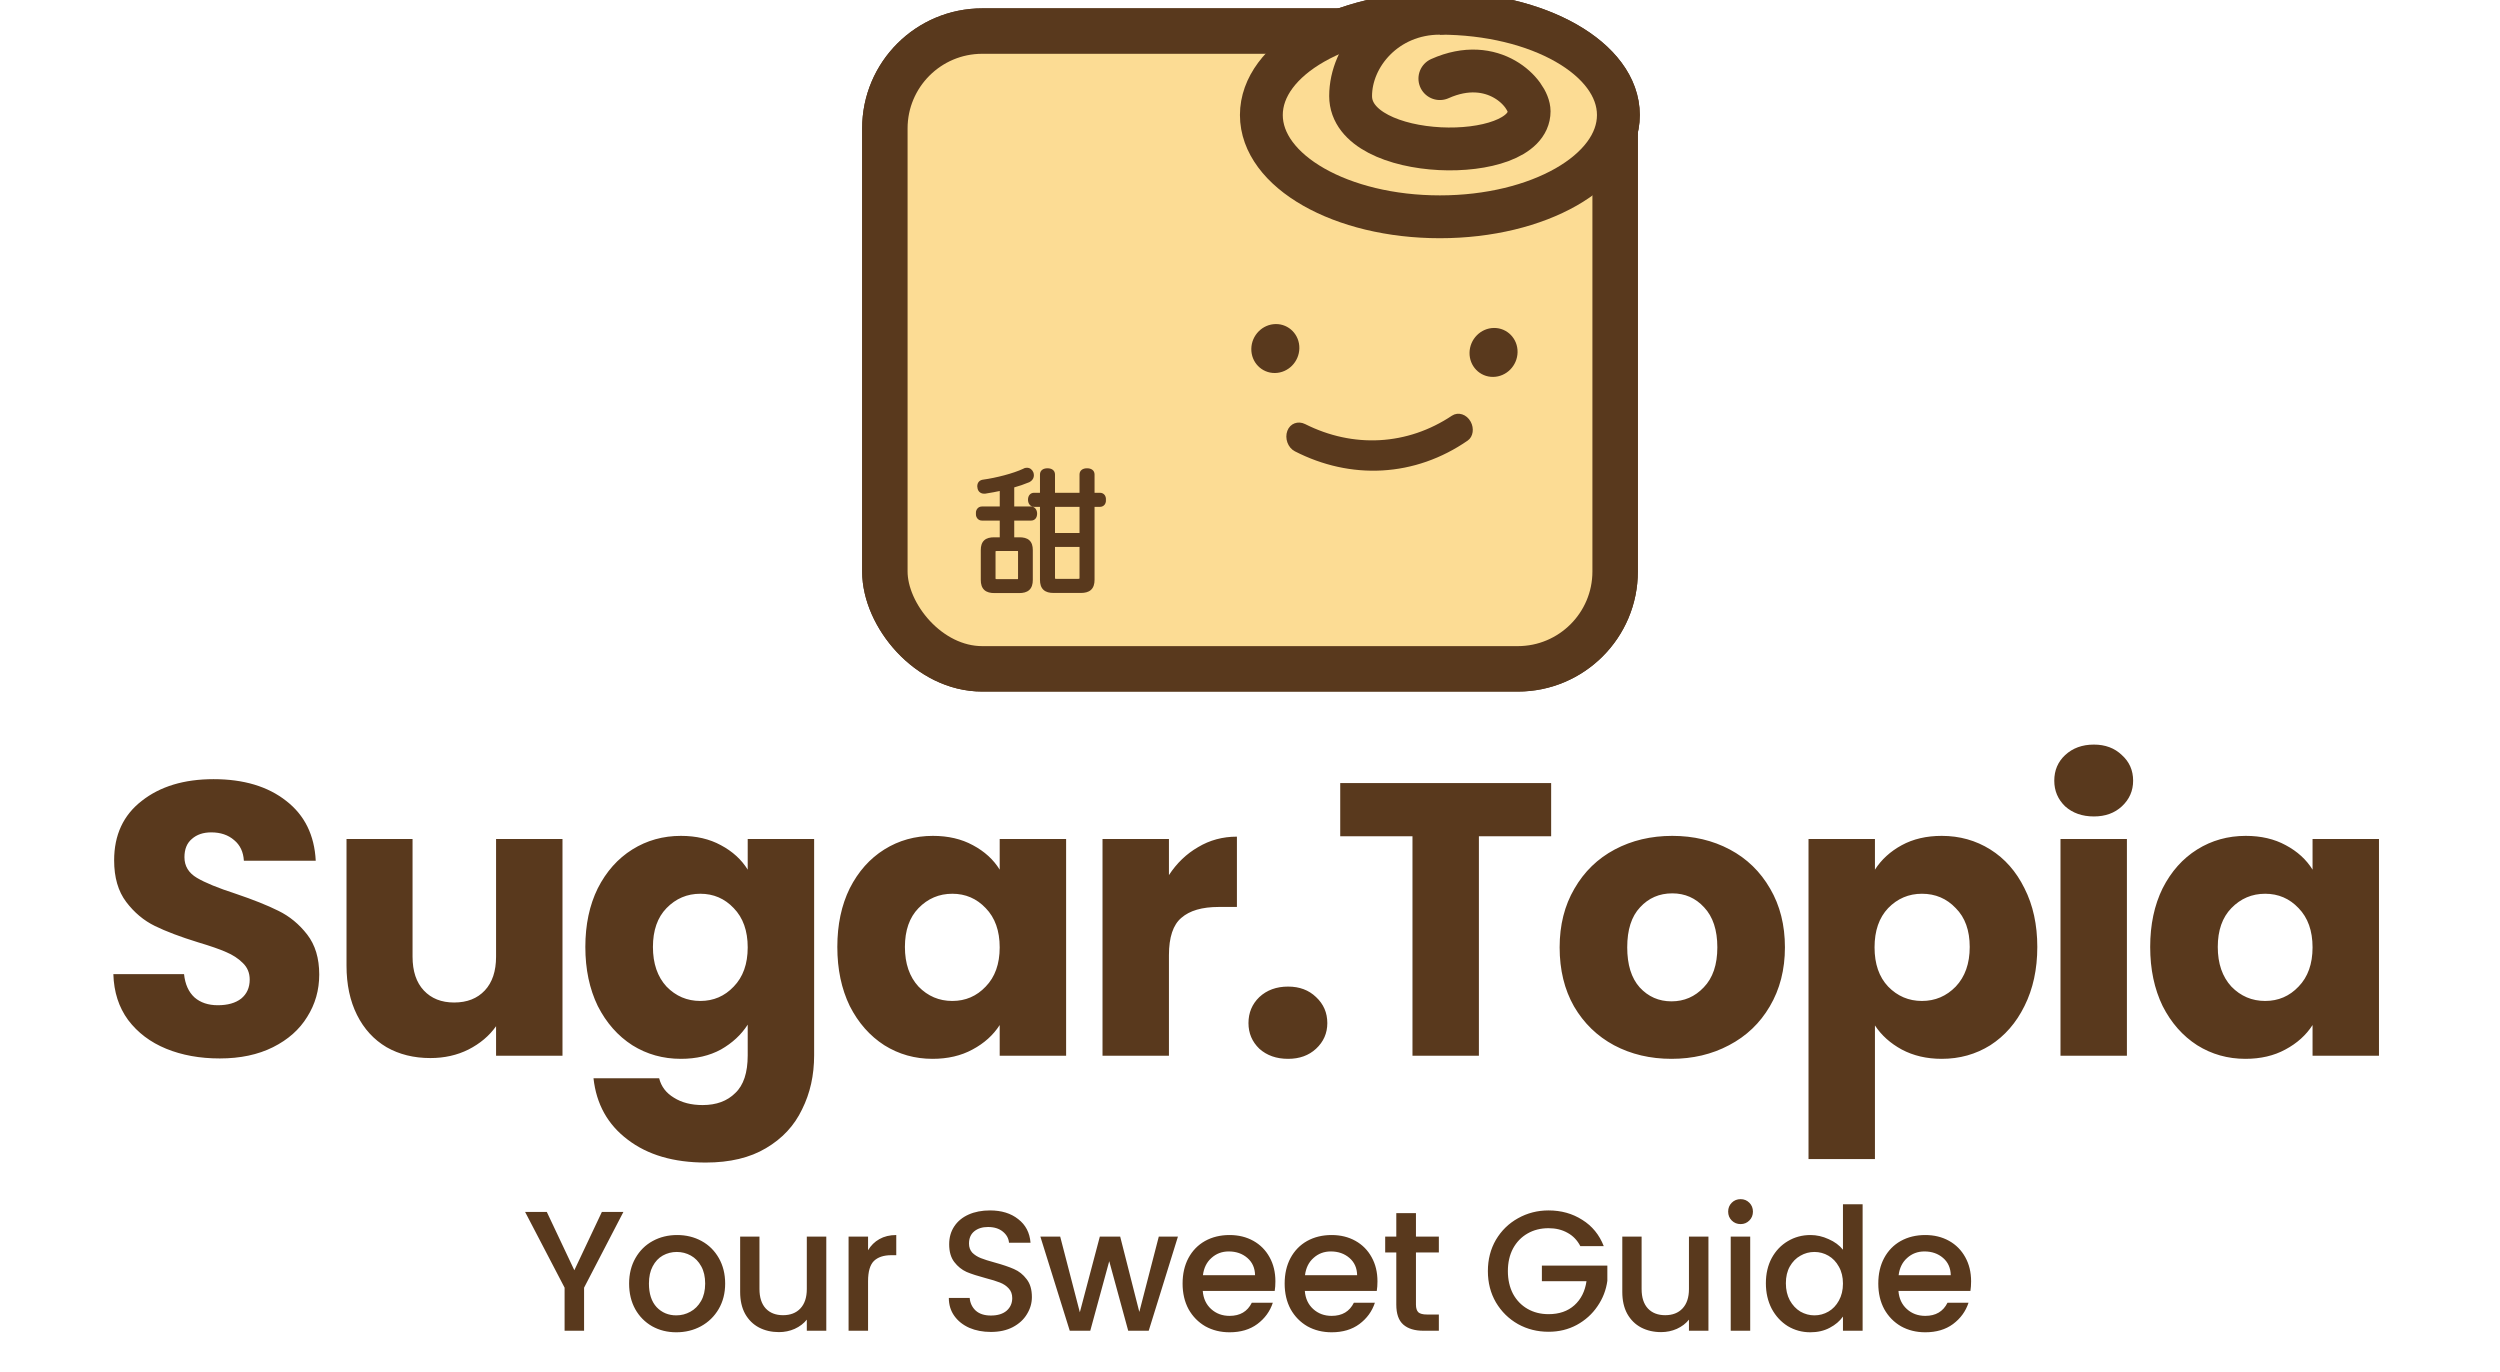 <svg width="1609" height="883" viewBox="0 0 1609 883" fill="none" xmlns="http://www.w3.org/2000/svg">
<rect x="569.5" y="20" width="470" height="410.467" rx="62.667" fill="#FCDC94"/>
<rect x="569.5" y="20" width="470" height="410.467" rx="62.667" stroke="#59391D" stroke-width="29.244"/>
<path d="M1041.59 74.028C1041.59 110.209 990.153 139.533 926.7 139.533C863.247 139.533 811.811 110.209 811.811 74.028C811.811 37.848 863.247 8.523 926.7 8.523C990.153 8.523 1041.59 37.848 1041.59 74.028Z" fill="#FCDC94" stroke="#59391D" stroke-width="27.573" stroke-linecap="round" stroke-linejoin="round"/>
<path d="M926.7 50.599C961.167 35.173 984.144 60.021 984.144 71.648C984.144 106.257 869.256 104.455 869.256 61.822C869.256 35.795 892.233 8.523 926.7 8.523" fill="#FCDC94"/>
<path d="M926.7 50.599C961.167 35.173 984.144 60.021 984.144 71.648C984.144 106.257 869.256 104.455 869.256 61.822C869.256 35.795 892.233 8.523 926.7 8.523" stroke="#59391D" stroke-width="27.573" stroke-linecap="round" stroke-linejoin="round"/>
<rect x="569.5" y="20" width="470" height="410.467" rx="62.667" fill="#FCDC94"/>
<rect x="569.5" y="20" width="470" height="410.467" rx="62.667" stroke="#59391D" stroke-width="29.244"/>
<path d="M1041.59 74.028C1041.59 110.209 990.153 139.533 926.7 139.533C863.247 139.533 811.811 110.209 811.811 74.028C811.811 37.848 863.247 8.523 926.7 8.523C990.153 8.523 1041.59 37.848 1041.59 74.028Z" fill="#FCDC94" stroke="#59391D" stroke-width="27.573" stroke-linecap="round" stroke-linejoin="round"/>
<path d="M926.7 50.599C961.167 35.173 984.144 60.021 984.144 71.648C984.144 106.257 869.256 104.455 869.256 61.822C869.256 35.795 892.233 8.523 926.7 8.523" fill="#FCDC94"/>
<path d="M926.7 50.599C961.167 35.173 984.144 60.021 984.144 71.648C984.144 106.257 869.256 104.455 869.256 61.822C869.256 35.795 892.233 8.523 926.7 8.523" stroke="#59391D" stroke-width="27.573" stroke-linecap="round" stroke-linejoin="round"/>
<mask id="path-9-outside-1_280_2440" maskUnits="userSpaceOnUse" x="627.9" y="300.23" width="84" height="82" fill="black">
<rect fill="white" x="627.9" y="300.23" width="84" height="82"/>
<path d="M644.985 327.525V314.105C641.089 314.971 637.279 315.664 633.903 316.183C633.729 316.183 633.47 316.183 633.297 316.183C631.738 316.183 630.699 315.144 630.613 313.586C630.526 313.326 630.526 313.066 630.526 312.893C630.526 311.421 631.305 310.382 633.037 310.209C641.262 309.084 652.604 306.227 659.357 303.023C659.876 302.677 660.396 302.59 660.915 302.59C662.127 302.59 663.08 303.283 663.599 304.495C663.772 304.928 663.859 305.447 663.859 305.88C663.859 307.179 663.08 308.305 661.868 308.911C659.011 310.123 655.288 311.421 651.218 312.547V327.525H663.513C665.071 327.525 665.937 328.91 665.937 330.555C665.937 332.374 665.158 333.499 663.599 333.499H651.218V347.352H656.153C660.915 347.352 663.166 349.17 663.166 354.018V373.239C663.166 378.26 660.829 380.165 655.894 380.165H640.05C635.115 380.165 632.777 378.26 632.777 373.239V354.018C632.777 349.17 635.028 347.352 639.79 347.352H644.985V333.499H631.998C630.439 333.499 629.574 332.287 629.574 330.469C629.574 328.737 630.439 327.525 631.998 327.525H644.985ZM639.184 355.317V372.027C639.184 373.758 639.963 374.278 641.695 374.278H654.682C656.327 374.278 656.759 373.758 656.759 372.027V355.317C656.759 353.499 656.327 353.066 654.682 353.066H641.695C639.963 353.066 639.184 353.499 639.184 355.317ZM670.872 324.668H665.591C664.119 324.668 663.166 323.369 663.166 321.638C663.166 319.82 664.032 318.694 665.504 318.694H670.872V305.361C670.872 303.716 672.171 302.937 674.162 302.937C676.153 302.937 677.452 303.716 677.452 305.361V318.694H696.326V305.361C696.326 303.716 697.625 302.937 699.616 302.937C701.607 302.937 702.906 303.716 702.906 305.361V318.694H707.928C709.486 318.694 710.352 319.906 710.352 321.724C710.352 323.456 709.486 324.668 707.928 324.668H702.906V373.152C702.906 378.174 700.568 380.079 695.633 380.079H678.058C673.21 380.079 670.872 378.174 670.872 373.152V324.668ZM677.452 350.469V371.854C677.452 373.585 678.231 374.105 679.963 374.105H693.729C695.46 374.105 696.326 373.585 696.326 371.854V350.469H677.452ZM696.326 344.581V324.668H677.452V344.581H696.326Z"/>
</mask>
<path d="M644.985 327.525V314.105C641.089 314.971 637.279 315.664 633.903 316.183C633.729 316.183 633.47 316.183 633.297 316.183C631.738 316.183 630.699 315.144 630.613 313.586C630.526 313.326 630.526 313.066 630.526 312.893C630.526 311.421 631.305 310.382 633.037 310.209C641.262 309.084 652.604 306.227 659.357 303.023C659.876 302.677 660.396 302.59 660.915 302.59C662.127 302.59 663.08 303.283 663.599 304.495C663.772 304.928 663.859 305.447 663.859 305.88C663.859 307.179 663.08 308.305 661.868 308.911C659.011 310.123 655.288 311.421 651.218 312.547V327.525H663.513C665.071 327.525 665.937 328.91 665.937 330.555C665.937 332.374 665.158 333.499 663.599 333.499H651.218V347.352H656.153C660.915 347.352 663.166 349.17 663.166 354.018V373.239C663.166 378.26 660.829 380.165 655.894 380.165H640.05C635.115 380.165 632.777 378.26 632.777 373.239V354.018C632.777 349.17 635.028 347.352 639.79 347.352H644.985V333.499H631.998C630.439 333.499 629.574 332.287 629.574 330.469C629.574 328.737 630.439 327.525 631.998 327.525H644.985ZM639.184 355.317V372.027C639.184 373.758 639.963 374.278 641.695 374.278H654.682C656.327 374.278 656.759 373.758 656.759 372.027V355.317C656.759 353.499 656.327 353.066 654.682 353.066H641.695C639.963 353.066 639.184 353.499 639.184 355.317ZM670.872 324.668H665.591C664.119 324.668 663.166 323.369 663.166 321.638C663.166 319.82 664.032 318.694 665.504 318.694H670.872V305.361C670.872 303.716 672.171 302.937 674.162 302.937C676.153 302.937 677.452 303.716 677.452 305.361V318.694H696.326V305.361C696.326 303.716 697.625 302.937 699.616 302.937C701.607 302.937 702.906 303.716 702.906 305.361V318.694H707.928C709.486 318.694 710.352 319.906 710.352 321.724C710.352 323.456 709.486 324.668 707.928 324.668H702.906V373.152C702.906 378.174 700.568 380.079 695.633 380.079H678.058C673.21 380.079 670.872 378.174 670.872 373.152V324.668ZM677.452 350.469V371.854C677.452 373.585 678.231 374.105 679.963 374.105H693.729C695.46 374.105 696.326 373.585 696.326 371.854V350.469H677.452ZM696.326 344.581V324.668H677.452V344.581H696.326Z" fill="#59391D"/>
<path d="M644.985 327.525V329.071H646.531V327.525H644.985ZM644.985 314.105H646.531V312.178L644.649 312.596L644.985 314.105ZM633.903 316.183V317.729H634.021L634.138 317.711L633.903 316.183ZM630.613 313.586L632.156 313.5L632.145 313.293L632.079 313.097L630.613 313.586ZM633.037 310.209L633.191 311.748L633.219 311.745L633.246 311.741L633.037 310.209ZM659.357 303.023L660.019 304.42L660.121 304.372L660.214 304.31L659.357 303.023ZM663.599 304.495L665.035 303.921L665.028 303.903L665.02 303.886L663.599 304.495ZM661.868 308.911L662.471 310.334L662.516 310.315L662.559 310.293L661.868 308.911ZM651.218 312.547L650.806 311.057L649.672 311.37V312.547H651.218ZM651.218 327.525H649.672V329.071H651.218V327.525ZM651.218 333.499V331.953H649.672V333.499H651.218ZM651.218 347.352H649.672V348.898H651.218V347.352ZM644.985 347.352V348.898H646.531V347.352H644.985ZM644.985 333.499H646.531V331.953H644.985V333.499ZM670.872 324.668H672.418V323.122H670.872V324.668ZM670.872 318.694V320.24H672.418V318.694H670.872ZM677.452 318.694H675.906V320.24H677.452V318.694ZM696.326 318.694V320.24H697.872V318.694H696.326ZM702.906 318.694H701.36V320.24H702.906V318.694ZM702.906 324.668V323.122H701.36V324.668H702.906ZM677.452 350.469V348.922H675.906V350.469H677.452ZM696.326 350.469H697.872V348.922H696.326V350.469ZM696.326 344.581V346.127H697.872V344.581H696.326ZM696.326 324.668H697.872V323.122H696.326V324.668ZM677.452 324.668V323.122H675.906V324.668H677.452ZM677.452 344.581H675.906V346.127H677.452V344.581ZM646.531 327.525V314.105H643.439V327.525H646.531ZM644.649 312.596C640.79 313.454 637.014 314.14 633.668 314.655L634.138 317.711C637.544 317.187 641.388 316.489 645.32 315.615L644.649 312.596ZM633.903 314.637C633.902 314.637 633.902 314.637 633.902 314.637C633.901 314.637 633.901 314.637 633.901 314.637C633.9 314.637 633.9 314.637 633.9 314.637C633.899 314.637 633.899 314.637 633.899 314.637C633.898 314.637 633.898 314.637 633.898 314.637C633.897 314.637 633.897 314.637 633.897 314.637C633.896 314.637 633.896 314.637 633.896 314.637C633.895 314.637 633.895 314.637 633.894 314.637C633.894 314.637 633.894 314.637 633.893 314.637C633.893 314.637 633.893 314.637 633.892 314.637C633.892 314.637 633.892 314.637 633.891 314.637C633.891 314.637 633.891 314.637 633.89 314.637C633.89 314.637 633.89 314.637 633.889 314.637C633.889 314.637 633.889 314.637 633.888 314.637C633.888 314.637 633.888 314.637 633.887 314.637C633.887 314.637 633.887 314.637 633.886 314.637C633.886 314.637 633.885 314.637 633.885 314.637C633.885 314.637 633.884 314.637 633.884 314.637C633.884 314.637 633.883 314.637 633.883 314.637C633.883 314.637 633.882 314.637 633.882 314.637C633.882 314.637 633.881 314.637 633.881 314.637C633.881 314.637 633.88 314.637 633.88 314.637C633.88 314.637 633.879 314.637 633.879 314.637C633.878 314.637 633.878 314.637 633.878 314.637C633.877 314.637 633.877 314.637 633.877 314.637C633.876 314.637 633.876 314.637 633.876 314.637C633.875 314.637 633.875 314.637 633.875 314.637C633.874 314.637 633.874 314.637 633.873 314.637C633.873 314.637 633.873 314.637 633.872 314.637C633.872 314.637 633.872 314.637 633.871 314.637C633.871 314.637 633.871 314.637 633.87 314.637C633.87 314.637 633.87 314.637 633.869 314.637C633.869 314.637 633.868 314.637 633.868 314.637C633.868 314.637 633.867 314.637 633.867 314.637C633.867 314.637 633.866 314.637 633.866 314.637C633.866 314.637 633.865 314.637 633.865 314.637C633.865 314.637 633.864 314.637 633.864 314.637C633.863 314.637 633.863 314.637 633.863 314.637C633.862 314.637 633.862 314.637 633.862 314.637C633.861 314.637 633.861 314.637 633.861 314.637C633.86 314.637 633.86 314.637 633.859 314.637C633.859 314.637 633.859 314.637 633.858 314.637C633.858 314.637 633.858 314.637 633.857 314.637C633.857 314.637 633.857 314.637 633.856 314.637C633.856 314.637 633.855 314.637 633.855 314.637C633.855 314.637 633.854 314.637 633.854 314.637C633.854 314.637 633.853 314.637 633.853 314.637C633.853 314.637 633.852 314.637 633.852 314.637C633.851 314.637 633.851 314.637 633.851 314.637C633.85 314.637 633.85 314.637 633.85 314.637C633.849 314.637 633.849 314.637 633.849 314.637C633.848 314.637 633.848 314.637 633.847 314.637C633.847 314.637 633.847 314.637 633.846 314.637C633.846 314.637 633.846 314.637 633.845 314.637C633.845 314.637 633.844 314.637 633.844 314.637C633.844 314.637 633.843 314.637 633.843 314.637C633.843 314.637 633.842 314.637 633.842 314.637C633.841 314.637 633.841 314.637 633.841 314.637C633.84 314.637 633.84 314.637 633.84 314.637C633.839 314.637 633.839 314.637 633.838 314.637C633.838 314.637 633.838 314.637 633.837 314.637C633.837 314.637 633.837 314.637 633.836 314.637C633.836 314.637 633.835 314.637 633.835 314.637C633.835 314.637 633.834 314.637 633.834 314.637C633.834 314.637 633.833 314.637 633.833 314.637C633.832 314.637 633.832 314.637 633.832 314.637C633.831 314.637 633.831 314.637 633.831 314.637C633.83 314.637 633.83 314.637 633.829 314.637C633.829 314.637 633.829 314.637 633.828 314.637C633.828 314.637 633.828 314.637 633.827 314.637C633.827 314.637 633.826 314.637 633.826 314.637C633.826 314.637 633.825 314.637 633.825 314.637C633.825 314.637 633.824 314.637 633.824 314.637C633.823 314.637 633.823 314.637 633.823 314.637C633.822 314.637 633.822 314.637 633.822 314.637C633.821 314.637 633.821 314.637 633.82 314.637C633.82 314.637 633.82 314.637 633.819 314.637C633.819 314.637 633.818 314.637 633.818 314.637C633.818 314.637 633.817 314.637 633.817 314.637C633.817 314.637 633.816 314.637 633.816 314.637C633.815 314.637 633.815 314.637 633.815 314.637C633.814 314.637 633.814 314.637 633.814 314.637C633.813 314.637 633.813 314.637 633.812 314.637C633.812 314.637 633.812 314.637 633.811 314.637C633.811 314.637 633.81 314.637 633.81 314.637C633.81 314.637 633.809 314.637 633.809 314.637C633.809 314.637 633.808 314.637 633.808 314.637C633.807 314.637 633.807 314.637 633.807 314.637C633.806 314.637 633.806 314.637 633.805 314.637C633.805 314.637 633.805 314.637 633.804 314.637C633.804 314.637 633.803 314.637 633.803 314.637C633.803 314.637 633.802 314.637 633.802 314.637C633.802 314.637 633.801 314.637 633.801 314.637C633.8 314.637 633.8 314.637 633.8 314.637C633.799 314.637 633.799 314.637 633.798 314.637C633.798 314.637 633.798 314.637 633.797 314.637C633.797 314.637 633.796 314.637 633.796 314.637C633.796 314.637 633.795 314.637 633.795 314.637C633.795 314.637 633.794 314.637 633.794 314.637C633.793 314.637 633.793 314.637 633.793 314.637C633.792 314.637 633.792 314.637 633.791 314.637C633.791 314.637 633.791 314.637 633.79 314.637C633.79 314.637 633.789 314.637 633.789 314.637C633.789 314.637 633.788 314.637 633.788 314.637C633.787 314.637 633.787 314.637 633.787 314.637C633.786 314.637 633.786 314.637 633.786 314.637C633.785 314.637 633.785 314.637 633.784 314.637C633.784 314.637 633.784 314.637 633.783 314.637C633.783 314.637 633.782 314.637 633.782 314.637C633.782 314.637 633.781 314.637 633.781 314.637C633.78 314.637 633.78 314.637 633.78 314.637C633.779 314.637 633.779 314.637 633.778 314.637C633.778 314.637 633.778 314.637 633.777 314.637C633.777 314.637 633.776 314.637 633.776 314.637C633.776 314.637 633.775 314.637 633.775 314.637C633.774 314.637 633.774 314.637 633.774 314.637C633.773 314.637 633.773 314.637 633.772 314.637C633.772 314.637 633.772 314.637 633.771 314.637C633.771 314.637 633.77 314.637 633.77 314.637C633.77 314.637 633.769 314.637 633.769 314.637C633.768 314.637 633.768 314.637 633.768 314.637C633.767 314.637 633.767 314.637 633.766 314.637C633.766 314.637 633.766 314.637 633.765 314.637C633.765 314.637 633.764 314.637 633.764 314.637C633.764 314.637 633.763 314.637 633.763 314.637C633.762 314.637 633.762 314.637 633.762 314.637C633.761 314.637 633.761 314.637 633.76 314.637C633.76 314.637 633.76 314.637 633.759 314.637C633.759 314.637 633.758 314.637 633.758 314.637C633.758 314.637 633.757 314.637 633.757 314.637C633.756 314.637 633.756 314.637 633.756 314.637C633.755 314.637 633.755 314.637 633.754 314.637C633.754 314.637 633.754 314.637 633.753 314.637C633.753 314.637 633.752 314.637 633.752 314.637C633.752 314.637 633.751 314.637 633.751 314.637C633.75 314.637 633.75 314.637 633.75 314.637C633.749 314.637 633.749 314.637 633.748 314.637C633.748 314.637 633.748 314.637 633.747 314.637C633.747 314.637 633.746 314.637 633.746 314.637C633.746 314.637 633.745 314.637 633.745 314.637C633.744 314.637 633.744 314.637 633.744 314.637C633.743 314.637 633.743 314.637 633.742 314.637C633.742 314.637 633.741 314.637 633.741 314.637C633.741 314.637 633.74 314.637 633.74 314.637C633.739 314.637 633.739 314.637 633.739 314.637C633.738 314.637 633.738 314.637 633.737 314.637C633.737 314.637 633.737 314.637 633.736 314.637C633.736 314.637 633.735 314.637 633.735 314.637C633.735 314.637 633.734 314.637 633.734 314.637C633.733 314.637 633.733 314.637 633.733 314.637C633.732 314.637 633.732 314.637 633.731 314.637C633.731 314.637 633.73 314.637 633.73 314.637C633.73 314.637 633.729 314.637 633.729 314.637C633.728 314.637 633.728 314.637 633.728 314.637C633.727 314.637 633.727 314.637 633.726 314.637C633.726 314.637 633.726 314.637 633.725 314.637C633.725 314.637 633.724 314.637 633.724 314.637C633.724 314.637 633.723 314.637 633.723 314.637C633.722 314.637 633.722 314.637 633.721 314.637C633.721 314.637 633.721 314.637 633.72 314.637C633.72 314.637 633.719 314.637 633.719 314.637C633.719 314.637 633.718 314.637 633.718 314.637C633.717 314.637 633.717 314.637 633.717 314.637C633.716 314.637 633.716 314.637 633.715 314.637C633.715 314.637 633.714 314.637 633.714 314.637C633.714 314.637 633.713 314.637 633.713 314.637C633.712 314.637 633.712 314.637 633.712 314.637C633.711 314.637 633.711 314.637 633.71 314.637C633.71 314.637 633.71 314.637 633.709 314.637C633.709 314.637 633.708 314.637 633.708 314.637C633.707 314.637 633.707 314.637 633.707 314.637C633.706 314.637 633.706 314.637 633.705 314.637C633.705 314.637 633.705 314.637 633.704 314.637C633.704 314.637 633.703 314.637 633.703 314.637C633.702 314.637 633.702 314.637 633.702 314.637C633.701 314.637 633.701 314.637 633.7 314.637C633.7 314.637 633.7 314.637 633.699 314.637C633.699 314.637 633.698 314.637 633.698 314.637C633.698 314.637 633.697 314.637 633.697 314.637C633.696 314.637 633.696 314.637 633.695 314.637C633.695 314.637 633.695 314.637 633.694 314.637C633.694 314.637 633.693 314.637 633.693 314.637C633.693 314.637 633.692 314.637 633.692 314.637C633.691 314.637 633.691 314.637 633.69 314.637C633.69 314.637 633.69 314.637 633.689 314.637C633.689 314.637 633.688 314.637 633.688 314.637C633.688 314.637 633.687 314.637 633.687 314.637C633.686 314.637 633.686 314.637 633.685 314.637C633.685 314.637 633.685 314.637 633.684 314.637C633.684 314.637 633.683 314.637 633.683 314.637C633.683 314.637 633.682 314.637 633.682 314.637C633.681 314.637 633.681 314.637 633.68 314.637C633.68 314.637 633.68 314.637 633.679 314.637C633.679 314.637 633.678 314.637 633.678 314.637C633.678 314.637 633.677 314.637 633.677 314.637C633.676 314.637 633.676 314.637 633.675 314.637C633.675 314.637 633.675 314.637 633.674 314.637C633.674 314.637 633.673 314.637 633.673 314.637C633.673 314.637 633.672 314.637 633.672 314.637C633.671 314.637 633.671 314.637 633.67 314.637C633.67 314.637 633.67 314.637 633.669 314.637C633.669 314.637 633.668 314.637 633.668 314.637C633.667 314.637 633.667 314.637 633.667 314.637C633.666 314.637 633.666 314.637 633.665 314.637C633.665 314.637 633.665 314.637 633.664 314.637C633.664 314.637 633.663 314.637 633.663 314.637C633.662 314.637 633.662 314.637 633.662 314.637C633.661 314.637 633.661 314.637 633.66 314.637C633.66 314.637 633.66 314.637 633.659 314.637C633.659 314.637 633.658 314.637 633.658 314.637C633.657 314.637 633.657 314.637 633.657 314.637C633.656 314.637 633.656 314.637 633.655 314.637C633.655 314.637 633.654 314.637 633.654 314.637C633.654 314.637 633.653 314.637 633.653 314.637C633.652 314.637 633.652 314.637 633.652 314.637C633.651 314.637 633.651 314.637 633.65 314.637C633.65 314.637 633.649 314.637 633.649 314.637C633.649 314.637 633.648 314.637 633.648 314.637C633.647 314.637 633.647 314.637 633.646 314.637C633.646 314.637 633.646 314.637 633.645 314.637C633.645 314.637 633.644 314.637 633.644 314.637C633.644 314.637 633.643 314.637 633.643 314.637C633.642 314.637 633.642 314.637 633.641 314.637C633.641 314.637 633.641 314.637 633.64 314.637C633.64 314.637 633.639 314.637 633.639 314.637C633.638 314.637 633.638 314.637 633.638 314.637C633.637 314.637 633.637 314.637 633.636 314.637C633.636 314.637 633.636 314.637 633.635 314.637C633.635 314.637 633.634 314.637 633.634 314.637C633.633 314.637 633.633 314.637 633.633 314.637C633.632 314.637 633.632 314.637 633.631 314.637C633.631 314.637 633.63 314.637 633.63 314.637C633.63 314.637 633.629 314.637 633.629 314.637C633.628 314.637 633.628 314.637 633.628 314.637C633.627 314.637 633.627 314.637 633.626 314.637C633.626 314.637 633.625 314.637 633.625 314.637C633.625 314.637 633.624 314.637 633.624 314.637C633.623 314.637 633.623 314.637 633.622 314.637C633.622 314.637 633.622 314.637 633.621 314.637C633.621 314.637 633.62 314.637 633.62 314.637C633.619 314.637 633.619 314.637 633.619 314.637C633.618 314.637 633.618 314.637 633.617 314.637C633.617 314.637 633.617 314.637 633.616 314.637C633.616 314.637 633.615 314.637 633.615 314.637C633.614 314.637 633.614 314.637 633.614 314.637C633.613 314.637 633.613 314.637 633.612 314.637C633.612 314.637 633.611 314.637 633.611 314.637C633.611 314.637 633.61 314.637 633.61 314.637C633.609 314.637 633.609 314.637 633.609 314.637C633.608 314.637 633.608 314.637 633.607 314.637C633.607 314.637 633.606 314.637 633.606 314.637C633.606 314.637 633.605 314.637 633.605 314.637C633.604 314.637 633.604 314.637 633.603 314.637C633.603 314.637 633.603 314.637 633.602 314.637C633.602 314.637 633.601 314.637 633.601 314.637C633.6 314.637 633.6 314.637 633.6 314.637C633.599 314.637 633.599 314.637 633.598 314.637C633.598 314.637 633.598 314.637 633.597 314.637C633.597 314.637 633.596 314.637 633.596 314.637C633.595 314.637 633.595 314.637 633.595 314.637C633.594 314.637 633.594 314.637 633.593 314.637C633.593 314.637 633.592 314.637 633.592 314.637C633.592 314.637 633.591 314.637 633.591 314.637C633.59 314.637 633.59 314.637 633.589 314.637C633.589 314.637 633.589 314.637 633.588 314.637C633.588 314.637 633.587 314.637 633.587 314.637C633.587 314.637 633.586 314.637 633.586 314.637C633.585 314.637 633.585 314.637 633.584 314.637C633.584 314.637 633.584 314.637 633.583 314.637C633.583 314.637 633.582 314.637 633.582 314.637C633.581 314.637 633.581 314.637 633.581 314.637C633.58 314.637 633.58 314.637 633.579 314.637C633.579 314.637 633.578 314.637 633.578 314.637C633.578 314.637 633.577 314.637 633.577 314.637C633.576 314.637 633.576 314.637 633.576 314.637C633.575 314.637 633.575 314.637 633.574 314.637C633.574 314.637 633.573 314.637 633.573 314.637C633.573 314.637 633.572 314.637 633.572 314.637C633.571 314.637 633.571 314.637 633.57 314.637C633.57 314.637 633.57 314.637 633.569 314.637C633.569 314.637 633.568 314.637 633.568 314.637C633.568 314.637 633.567 314.637 633.567 314.637C633.566 314.637 633.566 314.637 633.565 314.637C633.565 314.637 633.565 314.637 633.564 314.637C633.564 314.637 633.563 314.637 633.563 314.637C633.562 314.637 633.562 314.637 633.562 314.637C633.561 314.637 633.561 314.637 633.56 314.637C633.56 314.637 633.56 314.637 633.559 314.637C633.559 314.637 633.558 314.637 633.558 314.637C633.557 314.637 633.557 314.637 633.557 314.637C633.556 314.637 633.556 314.637 633.555 314.637C633.555 314.637 633.554 314.637 633.554 314.637C633.554 314.637 633.553 314.637 633.553 314.637C633.552 314.637 633.552 314.637 633.552 314.637C633.551 314.637 633.551 314.637 633.55 314.637C633.55 314.637 633.549 314.637 633.549 314.637C633.549 314.637 633.548 314.637 633.548 314.637C633.547 314.637 633.547 314.637 633.546 314.637C633.546 314.637 633.546 314.637 633.545 314.637C633.545 314.637 633.544 314.637 633.544 314.637C633.544 314.637 633.543 314.637 633.543 314.637C633.542 314.637 633.542 314.637 633.541 314.637C633.541 314.637 633.541 314.637 633.54 314.637C633.54 314.637 633.539 314.637 633.539 314.637C633.538 314.637 633.538 314.637 633.538 314.637C633.537 314.637 633.537 314.637 633.536 314.637C633.536 314.637 633.536 314.637 633.535 314.637C633.535 314.637 633.534 314.637 633.534 314.637C633.533 314.637 633.533 314.637 633.533 314.637C633.532 314.637 633.532 314.637 633.531 314.637C633.531 314.637 633.531 314.637 633.53 314.637C633.53 314.637 633.529 314.637 633.529 314.637C633.528 314.637 633.528 314.637 633.528 314.637C633.527 314.637 633.527 314.637 633.526 314.637C633.526 314.637 633.525 314.637 633.525 314.637C633.525 314.637 633.524 314.637 633.524 314.637C633.523 314.637 633.523 314.637 633.523 314.637C633.522 314.637 633.522 314.637 633.521 314.637C633.521 314.637 633.52 314.637 633.52 314.637C633.52 314.637 633.519 314.637 633.519 314.637C633.518 314.637 633.518 314.637 633.518 314.637C633.517 314.637 633.517 314.637 633.516 314.637C633.516 314.637 633.515 314.637 633.515 314.637C633.515 314.637 633.514 314.637 633.514 314.637C633.513 314.637 633.513 314.637 633.513 314.637C633.512 314.637 633.512 314.637 633.511 314.637C633.511 314.637 633.51 314.637 633.51 314.637C633.51 314.637 633.509 314.637 633.509 314.637C633.508 314.637 633.508 314.637 633.508 314.637C633.507 314.637 633.507 314.637 633.506 314.637C633.506 314.637 633.505 314.637 633.505 314.637C633.505 314.637 633.504 314.637 633.504 314.637C633.503 314.637 633.503 314.637 633.503 314.637C633.502 314.637 633.502 314.637 633.501 314.637C633.501 314.637 633.5 314.637 633.5 314.637C633.5 314.637 633.499 314.637 633.499 314.637C633.498 314.637 633.498 314.637 633.498 314.637C633.497 314.637 633.497 314.637 633.496 314.637C633.496 314.637 633.496 314.637 633.495 314.637C633.495 314.637 633.494 314.637 633.494 314.637C633.493 314.637 633.493 314.637 633.493 314.637C633.492 314.637 633.492 314.637 633.491 314.637C633.491 314.637 633.491 314.637 633.49 314.637C633.49 314.637 633.489 314.637 633.489 314.637C633.488 314.637 633.488 314.637 633.488 314.637C633.487 314.637 633.487 314.637 633.486 314.637C633.486 314.637 633.486 314.637 633.485 314.637C633.485 314.637 633.484 314.637 633.484 314.637C633.484 314.637 633.483 314.637 633.483 314.637C633.482 314.637 633.482 314.637 633.481 314.637C633.481 314.637 633.481 314.637 633.48 314.637C633.48 314.637 633.479 314.637 633.479 314.637C633.479 314.637 633.478 314.637 633.478 314.637C633.477 314.637 633.477 314.637 633.477 314.637C633.476 314.637 633.476 314.637 633.475 314.637C633.475 314.637 633.475 314.637 633.474 314.637C633.474 314.637 633.473 314.637 633.473 314.637C633.472 314.637 633.472 314.637 633.472 314.637C633.471 314.637 633.471 314.637 633.47 314.637C633.47 314.637 633.47 314.637 633.469 314.637C633.469 314.637 633.468 314.637 633.468 314.637C633.468 314.637 633.467 314.637 633.467 314.637C633.466 314.637 633.466 314.637 633.466 314.637C633.465 314.637 633.465 314.637 633.464 314.637C633.464 314.637 633.463 314.637 633.463 314.637C633.463 314.637 633.462 314.637 633.462 314.637C633.461 314.637 633.461 314.637 633.461 314.637C633.46 314.637 633.46 314.637 633.459 314.637C633.459 314.637 633.459 314.637 633.458 314.637C633.458 314.637 633.457 314.637 633.457 314.637C633.457 314.637 633.456 314.637 633.456 314.637C633.455 314.637 633.455 314.637 633.455 314.637C633.454 314.637 633.454 314.637 633.453 314.637C633.453 314.637 633.452 314.637 633.452 314.637C633.452 314.637 633.451 314.637 633.451 314.637C633.45 314.637 633.45 314.637 633.45 314.637C633.449 314.637 633.449 314.637 633.448 314.637C633.448 314.637 633.448 314.637 633.447 314.637C633.447 314.637 633.446 314.637 633.446 314.637C633.446 314.637 633.445 314.637 633.445 314.637C633.444 314.637 633.444 314.637 633.444 314.637C633.443 314.637 633.443 314.637 633.442 314.637C633.442 314.637 633.442 314.637 633.441 314.637C633.441 314.637 633.44 314.637 633.44 314.637C633.44 314.637 633.439 314.637 633.439 314.637C633.438 314.637 633.438 314.637 633.438 314.637C633.437 314.637 633.437 314.637 633.436 314.637C633.436 314.637 633.436 314.637 633.435 314.637C633.435 314.637 633.434 314.637 633.434 314.637C633.434 314.637 633.433 314.637 633.433 314.637C633.432 314.637 633.432 314.637 633.432 314.637C633.431 314.637 633.431 314.637 633.43 314.637C633.43 314.637 633.43 314.637 633.429 314.637C633.429 314.637 633.428 314.637 633.428 314.637C633.428 314.637 633.427 314.637 633.427 314.637C633.426 314.637 633.426 314.637 633.426 314.637C633.425 314.637 633.425 314.637 633.424 314.637C633.424 314.637 633.424 314.637 633.423 314.637C633.423 314.637 633.422 314.637 633.422 314.637C633.422 314.637 633.421 314.637 633.421 314.637C633.42 314.637 633.42 314.637 633.42 314.637C633.419 314.637 633.419 314.637 633.418 314.637C633.418 314.637 633.418 314.637 633.417 314.637C633.417 314.637 633.417 314.637 633.416 314.637C633.416 314.637 633.415 314.637 633.415 314.637C633.415 314.637 633.414 314.637 633.414 314.637C633.413 314.637 633.413 314.637 633.413 314.637C633.412 314.637 633.412 314.637 633.411 314.637C633.411 314.637 633.411 314.637 633.41 314.637C633.41 314.637 633.409 314.637 633.409 314.637C633.409 314.637 633.408 314.637 633.408 314.637C633.407 314.637 633.407 314.637 633.407 314.637C633.406 314.637 633.406 314.637 633.406 314.637C633.405 314.637 633.405 314.637 633.404 314.637C633.404 314.637 633.404 314.637 633.403 314.637C633.403 314.637 633.402 314.637 633.402 314.637C633.402 314.637 633.401 314.637 633.401 314.637C633.4 314.637 633.4 314.637 633.4 314.637C633.399 314.637 633.399 314.637 633.398 314.637C633.398 314.637 633.398 314.637 633.397 314.637C633.397 314.637 633.397 314.637 633.396 314.637C633.396 314.637 633.395 314.637 633.395 314.637C633.395 314.637 633.394 314.637 633.394 314.637C633.393 314.637 633.393 314.637 633.393 314.637C633.392 314.637 633.392 314.637 633.392 314.637C633.391 314.637 633.391 314.637 633.39 314.637C633.39 314.637 633.39 314.637 633.389 314.637C633.389 314.637 633.388 314.637 633.388 314.637C633.388 314.637 633.387 314.637 633.387 314.637C633.387 314.637 633.386 314.637 633.386 314.637C633.385 314.637 633.385 314.637 633.385 314.637C633.384 314.637 633.384 314.637 633.383 314.637C633.383 314.637 633.383 314.637 633.382 314.637C633.382 314.637 633.382 314.637 633.381 314.637C633.381 314.637 633.38 314.637 633.38 314.637C633.38 314.637 633.379 314.637 633.379 314.637C633.378 314.637 633.378 314.637 633.378 314.637C633.377 314.637 633.377 314.637 633.377 314.637C633.376 314.637 633.376 314.637 633.375 314.637C633.375 314.637 633.375 314.637 633.374 314.637C633.374 314.637 633.374 314.637 633.373 314.637C633.373 314.637 633.372 314.637 633.372 314.637C633.372 314.637 633.371 314.637 633.371 314.637C633.371 314.637 633.37 314.637 633.37 314.637C633.369 314.637 633.369 314.637 633.369 314.637C633.368 314.637 633.368 314.637 633.368 314.637C633.367 314.637 633.367 314.637 633.366 314.637C633.366 314.637 633.366 314.637 633.365 314.637C633.365 314.637 633.365 314.637 633.364 314.637C633.364 314.637 633.363 314.637 633.363 314.637C633.363 314.637 633.362 314.637 633.362 314.637C633.362 314.637 633.361 314.637 633.361 314.637C633.36 314.637 633.36 314.637 633.36 314.637C633.359 314.637 633.359 314.637 633.359 314.637C633.358 314.637 633.358 314.637 633.357 314.637C633.357 314.637 633.357 314.637 633.356 314.637C633.356 314.637 633.356 314.637 633.355 314.637C633.355 314.637 633.354 314.637 633.354 314.637C633.354 314.637 633.353 314.637 633.353 314.637C633.353 314.637 633.352 314.637 633.352 314.637C633.351 314.637 633.351 314.637 633.351 314.637C633.35 314.637 633.35 314.637 633.35 314.637C633.349 314.637 633.349 314.637 633.349 314.637C633.348 314.637 633.348 314.637 633.347 314.637C633.347 314.637 633.347 314.637 633.346 314.637C633.346 314.637 633.346 314.637 633.345 314.637C633.345 314.637 633.345 314.637 633.344 314.637C633.344 314.637 633.343 314.637 633.343 314.637C633.343 314.637 633.342 314.637 633.342 314.637C633.342 314.637 633.341 314.637 633.341 314.637C633.341 314.637 633.34 314.637 633.34 314.637C633.339 314.637 633.339 314.637 633.339 314.637C633.338 314.637 633.338 314.637 633.338 314.637C633.337 314.637 633.337 314.637 633.337 314.637C633.336 314.637 633.336 314.637 633.335 314.637C633.335 314.637 633.335 314.637 633.334 314.637C633.334 314.637 633.334 314.637 633.333 314.637C633.333 314.637 633.333 314.637 633.332 314.637C633.332 314.637 633.331 314.637 633.331 314.637C633.331 314.637 633.33 314.637 633.33 314.637C633.33 314.637 633.329 314.637 633.329 314.637C633.329 314.637 633.328 314.637 633.328 314.637C633.328 314.637 633.327 314.637 633.327 314.637C633.326 314.637 633.326 314.637 633.326 314.637C633.325 314.637 633.325 314.637 633.325 314.637C633.324 314.637 633.324 314.637 633.324 314.637C633.323 314.637 633.323 314.637 633.323 314.637C633.322 314.637 633.322 314.637 633.322 314.637C633.321 314.637 633.321 314.637 633.32 314.637C633.32 314.637 633.32 314.637 633.319 314.637C633.319 314.637 633.319 314.637 633.318 314.637C633.318 314.637 633.318 314.637 633.317 314.637C633.317 314.637 633.317 314.637 633.316 314.637C633.316 314.637 633.316 314.637 633.315 314.637C633.315 314.637 633.314 314.637 633.314 314.637C633.314 314.637 633.313 314.637 633.313 314.637C633.313 314.637 633.312 314.637 633.312 314.637C633.312 314.637 633.311 314.637 633.311 314.637C633.311 314.637 633.31 314.637 633.31 314.637C633.31 314.637 633.309 314.637 633.309 314.637C633.309 314.637 633.308 314.637 633.308 314.637C633.308 314.637 633.307 314.637 633.307 314.637C633.306 314.637 633.306 314.637 633.306 314.637C633.305 314.637 633.305 314.637 633.305 314.637C633.304 314.637 633.304 314.637 633.304 314.637C633.303 314.637 633.303 314.637 633.303 314.637C633.302 314.637 633.302 314.637 633.302 314.637C633.301 314.637 633.301 314.637 633.301 314.637C633.3 314.637 633.3 314.637 633.3 314.637C633.299 314.637 633.299 314.637 633.299 314.637C633.298 314.637 633.298 314.637 633.298 314.637C633.297 314.637 633.297 314.637 633.297 314.637V317.729C633.297 317.729 633.297 317.729 633.298 317.729C633.298 317.729 633.298 317.729 633.299 317.729C633.299 317.729 633.299 317.729 633.3 317.729C633.3 317.729 633.3 317.729 633.301 317.729C633.301 317.729 633.301 317.729 633.302 317.729C633.302 317.729 633.302 317.729 633.303 317.729C633.303 317.729 633.303 317.729 633.304 317.729C633.304 317.729 633.304 317.729 633.305 317.729C633.305 317.729 633.305 317.729 633.306 317.729C633.306 317.729 633.306 317.729 633.307 317.729C633.307 317.729 633.308 317.729 633.308 317.729C633.308 317.729 633.309 317.729 633.309 317.729C633.309 317.729 633.31 317.729 633.31 317.729C633.31 317.729 633.311 317.729 633.311 317.729C633.311 317.729 633.312 317.729 633.312 317.729C633.312 317.729 633.313 317.729 633.313 317.729C633.313 317.729 633.314 317.729 633.314 317.729C633.314 317.729 633.315 317.729 633.315 317.729C633.316 317.729 633.316 317.729 633.316 317.729C633.317 317.729 633.317 317.729 633.317 317.729C633.318 317.729 633.318 317.729 633.318 317.729C633.319 317.729 633.319 317.729 633.319 317.729C633.32 317.729 633.32 317.729 633.32 317.729C633.321 317.729 633.321 317.729 633.322 317.729C633.322 317.729 633.322 317.729 633.323 317.729C633.323 317.729 633.323 317.729 633.324 317.729C633.324 317.729 633.324 317.729 633.325 317.729C633.325 317.729 633.325 317.729 633.326 317.729C633.326 317.729 633.326 317.729 633.327 317.729C633.327 317.729 633.328 317.729 633.328 317.729C633.328 317.729 633.329 317.729 633.329 317.729C633.329 317.729 633.33 317.729 633.33 317.729C633.33 317.729 633.331 317.729 633.331 317.729C633.331 317.729 633.332 317.729 633.332 317.729C633.333 317.729 633.333 317.729 633.333 317.729C633.334 317.729 633.334 317.729 633.334 317.729C633.335 317.729 633.335 317.729 633.335 317.729C633.336 317.729 633.336 317.729 633.337 317.729C633.337 317.729 633.337 317.729 633.338 317.729C633.338 317.729 633.338 317.729 633.339 317.729C633.339 317.729 633.339 317.729 633.34 317.729C633.34 317.729 633.341 317.729 633.341 317.729C633.341 317.729 633.342 317.729 633.342 317.729C633.342 317.729 633.343 317.729 633.343 317.729C633.343 317.729 633.344 317.729 633.344 317.729C633.345 317.729 633.345 317.729 633.345 317.729C633.346 317.729 633.346 317.729 633.346 317.729C633.347 317.729 633.347 317.729 633.347 317.729C633.348 317.729 633.348 317.729 633.349 317.729C633.349 317.729 633.349 317.729 633.35 317.729C633.35 317.729 633.35 317.729 633.351 317.729C633.351 317.729 633.351 317.729 633.352 317.729C633.352 317.729 633.353 317.729 633.353 317.729C633.353 317.729 633.354 317.729 633.354 317.729C633.354 317.729 633.355 317.729 633.355 317.729C633.356 317.729 633.356 317.729 633.356 317.729C633.357 317.729 633.357 317.729 633.357 317.729C633.358 317.729 633.358 317.729 633.359 317.729C633.359 317.729 633.359 317.729 633.36 317.729C633.36 317.729 633.36 317.729 633.361 317.729C633.361 317.729 633.362 317.729 633.362 317.729C633.362 317.729 633.363 317.729 633.363 317.729C633.363 317.729 633.364 317.729 633.364 317.729C633.365 317.729 633.365 317.729 633.365 317.729C633.366 317.729 633.366 317.729 633.366 317.729C633.367 317.729 633.367 317.729 633.368 317.729C633.368 317.729 633.368 317.729 633.369 317.729C633.369 317.729 633.369 317.729 633.37 317.729C633.37 317.729 633.371 317.729 633.371 317.729C633.371 317.729 633.372 317.729 633.372 317.729C633.372 317.729 633.373 317.729 633.373 317.729C633.374 317.729 633.374 317.729 633.374 317.729C633.375 317.729 633.375 317.729 633.375 317.729C633.376 317.729 633.376 317.729 633.377 317.729C633.377 317.729 633.377 317.729 633.378 317.729C633.378 317.729 633.378 317.729 633.379 317.729C633.379 317.729 633.38 317.729 633.38 317.729C633.38 317.729 633.381 317.729 633.381 317.729C633.382 317.729 633.382 317.729 633.382 317.729C633.383 317.729 633.383 317.729 633.383 317.729C633.384 317.729 633.384 317.729 633.385 317.729C633.385 317.729 633.385 317.729 633.386 317.729C633.386 317.729 633.387 317.729 633.387 317.729C633.387 317.729 633.388 317.729 633.388 317.729C633.388 317.729 633.389 317.729 633.389 317.729C633.39 317.729 633.39 317.729 633.39 317.729C633.391 317.729 633.391 317.729 633.392 317.729C633.392 317.729 633.392 317.729 633.393 317.729C633.393 317.729 633.393 317.729 633.394 317.729C633.394 317.729 633.395 317.729 633.395 317.729C633.395 317.729 633.396 317.729 633.396 317.729C633.397 317.729 633.397 317.729 633.397 317.729C633.398 317.729 633.398 317.729 633.398 317.729C633.399 317.729 633.399 317.729 633.4 317.729C633.4 317.729 633.4 317.729 633.401 317.729C633.401 317.729 633.402 317.729 633.402 317.729C633.402 317.729 633.403 317.729 633.403 317.729C633.404 317.729 633.404 317.729 633.404 317.729C633.405 317.729 633.405 317.729 633.406 317.729C633.406 317.729 633.406 317.729 633.407 317.729C633.407 317.729 633.407 317.729 633.408 317.729C633.408 317.729 633.409 317.729 633.409 317.729C633.409 317.729 633.41 317.729 633.41 317.729C633.411 317.729 633.411 317.729 633.411 317.729C633.412 317.729 633.412 317.729 633.413 317.729C633.413 317.729 633.413 317.729 633.414 317.729C633.414 317.729 633.415 317.729 633.415 317.729C633.415 317.729 633.416 317.729 633.416 317.729C633.417 317.729 633.417 317.729 633.417 317.729C633.418 317.729 633.418 317.729 633.418 317.729C633.419 317.729 633.419 317.729 633.42 317.729C633.42 317.729 633.42 317.729 633.421 317.729C633.421 317.729 633.422 317.729 633.422 317.729C633.422 317.729 633.423 317.729 633.423 317.729C633.424 317.729 633.424 317.729 633.424 317.729C633.425 317.729 633.425 317.729 633.426 317.729C633.426 317.729 633.426 317.729 633.427 317.729C633.427 317.729 633.428 317.729 633.428 317.729C633.428 317.729 633.429 317.729 633.429 317.729C633.43 317.729 633.43 317.729 633.43 317.729C633.431 317.729 633.431 317.729 633.432 317.729C633.432 317.729 633.432 317.729 633.433 317.729C633.433 317.729 633.434 317.729 633.434 317.729C633.434 317.729 633.435 317.729 633.435 317.729C633.436 317.729 633.436 317.729 633.436 317.729C633.437 317.729 633.437 317.729 633.438 317.729C633.438 317.729 633.438 317.729 633.439 317.729C633.439 317.729 633.44 317.729 633.44 317.729C633.44 317.729 633.441 317.729 633.441 317.729C633.442 317.729 633.442 317.729 633.442 317.729C633.443 317.729 633.443 317.729 633.444 317.729C633.444 317.729 633.444 317.729 633.445 317.729C633.445 317.729 633.446 317.729 633.446 317.729C633.446 317.729 633.447 317.729 633.447 317.729C633.448 317.729 633.448 317.729 633.448 317.729C633.449 317.729 633.449 317.729 633.45 317.729C633.45 317.729 633.45 317.729 633.451 317.729C633.451 317.729 633.452 317.729 633.452 317.729C633.452 317.729 633.453 317.729 633.453 317.729C633.454 317.729 633.454 317.729 633.455 317.729C633.455 317.729 633.455 317.729 633.456 317.729C633.456 317.729 633.457 317.729 633.457 317.729C633.457 317.729 633.458 317.729 633.458 317.729C633.459 317.729 633.459 317.729 633.459 317.729C633.46 317.729 633.46 317.729 633.461 317.729C633.461 317.729 633.461 317.729 633.462 317.729C633.462 317.729 633.463 317.729 633.463 317.729C633.463 317.729 633.464 317.729 633.464 317.729C633.465 317.729 633.465 317.729 633.466 317.729C633.466 317.729 633.466 317.729 633.467 317.729C633.467 317.729 633.468 317.729 633.468 317.729C633.468 317.729 633.469 317.729 633.469 317.729C633.47 317.729 633.47 317.729 633.47 317.729C633.471 317.729 633.471 317.729 633.472 317.729C633.472 317.729 633.472 317.729 633.473 317.729C633.473 317.729 633.474 317.729 633.474 317.729C633.475 317.729 633.475 317.729 633.475 317.729C633.476 317.729 633.476 317.729 633.477 317.729C633.477 317.729 633.477 317.729 633.478 317.729C633.478 317.729 633.479 317.729 633.479 317.729C633.479 317.729 633.48 317.729 633.48 317.729C633.481 317.729 633.481 317.729 633.481 317.729C633.482 317.729 633.482 317.729 633.483 317.729C633.483 317.729 633.484 317.729 633.484 317.729C633.484 317.729 633.485 317.729 633.485 317.729C633.486 317.729 633.486 317.729 633.486 317.729C633.487 317.729 633.487 317.729 633.488 317.729C633.488 317.729 633.488 317.729 633.489 317.729C633.489 317.729 633.49 317.729 633.49 317.729C633.491 317.729 633.491 317.729 633.491 317.729C633.492 317.729 633.492 317.729 633.493 317.729C633.493 317.729 633.493 317.729 633.494 317.729C633.494 317.729 633.495 317.729 633.495 317.729C633.496 317.729 633.496 317.729 633.496 317.729C633.497 317.729 633.497 317.729 633.498 317.729C633.498 317.729 633.498 317.729 633.499 317.729C633.499 317.729 633.5 317.729 633.5 317.729C633.5 317.729 633.501 317.729 633.501 317.729C633.502 317.729 633.502 317.729 633.503 317.729C633.503 317.729 633.503 317.729 633.504 317.729C633.504 317.729 633.505 317.729 633.505 317.729C633.505 317.729 633.506 317.729 633.506 317.729C633.507 317.729 633.507 317.729 633.508 317.729C633.508 317.729 633.508 317.729 633.509 317.729C633.509 317.729 633.51 317.729 633.51 317.729C633.51 317.729 633.511 317.729 633.511 317.729C633.512 317.729 633.512 317.729 633.513 317.729C633.513 317.729 633.513 317.729 633.514 317.729C633.514 317.729 633.515 317.729 633.515 317.729C633.515 317.729 633.516 317.729 633.516 317.729C633.517 317.729 633.517 317.729 633.518 317.729C633.518 317.729 633.518 317.729 633.519 317.729C633.519 317.729 633.52 317.729 633.52 317.729C633.52 317.729 633.521 317.729 633.521 317.729C633.522 317.729 633.522 317.729 633.523 317.729C633.523 317.729 633.523 317.729 633.524 317.729C633.524 317.729 633.525 317.729 633.525 317.729C633.525 317.729 633.526 317.729 633.526 317.729C633.527 317.729 633.527 317.729 633.528 317.729C633.528 317.729 633.528 317.729 633.529 317.729C633.529 317.729 633.53 317.729 633.53 317.729C633.531 317.729 633.531 317.729 633.531 317.729C633.532 317.729 633.532 317.729 633.533 317.729C633.533 317.729 633.533 317.729 633.534 317.729C633.534 317.729 633.535 317.729 633.535 317.729C633.536 317.729 633.536 317.729 633.536 317.729C633.537 317.729 633.537 317.729 633.538 317.729C633.538 317.729 633.538 317.729 633.539 317.729C633.539 317.729 633.54 317.729 633.54 317.729C633.541 317.729 633.541 317.729 633.541 317.729C633.542 317.729 633.542 317.729 633.543 317.729C633.543 317.729 633.544 317.729 633.544 317.729C633.544 317.729 633.545 317.729 633.545 317.729C633.546 317.729 633.546 317.729 633.546 317.729C633.547 317.729 633.547 317.729 633.548 317.729C633.548 317.729 633.549 317.729 633.549 317.729C633.549 317.729 633.55 317.729 633.55 317.729C633.551 317.729 633.551 317.729 633.552 317.729C633.552 317.729 633.552 317.729 633.553 317.729C633.553 317.729 633.554 317.729 633.554 317.729C633.554 317.729 633.555 317.729 633.555 317.729C633.556 317.729 633.556 317.729 633.557 317.729C633.557 317.729 633.557 317.729 633.558 317.729C633.558 317.729 633.559 317.729 633.559 317.729C633.56 317.729 633.56 317.729 633.56 317.729C633.561 317.729 633.561 317.729 633.562 317.729C633.562 317.729 633.562 317.729 633.563 317.729C633.563 317.729 633.564 317.729 633.564 317.729C633.565 317.729 633.565 317.729 633.565 317.729C633.566 317.729 633.566 317.729 633.567 317.729C633.567 317.729 633.568 317.729 633.568 317.729C633.568 317.729 633.569 317.729 633.569 317.729C633.57 317.729 633.57 317.729 633.57 317.729C633.571 317.729 633.571 317.729 633.572 317.729C633.572 317.729 633.573 317.729 633.573 317.729C633.573 317.729 633.574 317.729 633.574 317.729C633.575 317.729 633.575 317.729 633.576 317.729C633.576 317.729 633.576 317.729 633.577 317.729C633.577 317.729 633.578 317.729 633.578 317.729C633.578 317.729 633.579 317.729 633.579 317.729C633.58 317.729 633.58 317.729 633.581 317.729C633.581 317.729 633.581 317.729 633.582 317.729C633.582 317.729 633.583 317.729 633.583 317.729C633.584 317.729 633.584 317.729 633.584 317.729C633.585 317.729 633.585 317.729 633.586 317.729C633.586 317.729 633.587 317.729 633.587 317.729C633.587 317.729 633.588 317.729 633.588 317.729C633.589 317.729 633.589 317.729 633.589 317.729C633.59 317.729 633.59 317.729 633.591 317.729C633.591 317.729 633.592 317.729 633.592 317.729C633.592 317.729 633.593 317.729 633.593 317.729C633.594 317.729 633.594 317.729 633.595 317.729C633.595 317.729 633.595 317.729 633.596 317.729C633.596 317.729 633.597 317.729 633.597 317.729C633.598 317.729 633.598 317.729 633.598 317.729C633.599 317.729 633.599 317.729 633.6 317.729C633.6 317.729 633.6 317.729 633.601 317.729C633.601 317.729 633.602 317.729 633.602 317.729C633.603 317.729 633.603 317.729 633.603 317.729C633.604 317.729 633.604 317.729 633.605 317.729C633.605 317.729 633.606 317.729 633.606 317.729C633.606 317.729 633.607 317.729 633.607 317.729C633.608 317.729 633.608 317.729 633.609 317.729C633.609 317.729 633.609 317.729 633.61 317.729C633.61 317.729 633.611 317.729 633.611 317.729C633.611 317.729 633.612 317.729 633.612 317.729C633.613 317.729 633.613 317.729 633.614 317.729C633.614 317.729 633.614 317.729 633.615 317.729C633.615 317.729 633.616 317.729 633.616 317.729C633.617 317.729 633.617 317.729 633.617 317.729C633.618 317.729 633.618 317.729 633.619 317.729C633.619 317.729 633.619 317.729 633.62 317.729C633.62 317.729 633.621 317.729 633.621 317.729C633.622 317.729 633.622 317.729 633.622 317.729C633.623 317.729 633.623 317.729 633.624 317.729C633.624 317.729 633.625 317.729 633.625 317.729C633.625 317.729 633.626 317.729 633.626 317.729C633.627 317.729 633.627 317.729 633.628 317.729C633.628 317.729 633.628 317.729 633.629 317.729C633.629 317.729 633.63 317.729 633.63 317.729C633.63 317.729 633.631 317.729 633.631 317.729C633.632 317.729 633.632 317.729 633.633 317.729C633.633 317.729 633.633 317.729 633.634 317.729C633.634 317.729 633.635 317.729 633.635 317.729C633.636 317.729 633.636 317.729 633.636 317.729C633.637 317.729 633.637 317.729 633.638 317.729C633.638 317.729 633.638 317.729 633.639 317.729C633.639 317.729 633.64 317.729 633.64 317.729C633.641 317.729 633.641 317.729 633.641 317.729C633.642 317.729 633.642 317.729 633.643 317.729C633.643 317.729 633.644 317.729 633.644 317.729C633.644 317.729 633.645 317.729 633.645 317.729C633.646 317.729 633.646 317.729 633.646 317.729C633.647 317.729 633.647 317.729 633.648 317.729C633.648 317.729 633.649 317.729 633.649 317.729C633.649 317.729 633.65 317.729 633.65 317.729C633.651 317.729 633.651 317.729 633.652 317.729C633.652 317.729 633.652 317.729 633.653 317.729C633.653 317.729 633.654 317.729 633.654 317.729C633.654 317.729 633.655 317.729 633.655 317.729C633.656 317.729 633.656 317.729 633.657 317.729C633.657 317.729 633.657 317.729 633.658 317.729C633.658 317.729 633.659 317.729 633.659 317.729C633.66 317.729 633.66 317.729 633.66 317.729C633.661 317.729 633.661 317.729 633.662 317.729C633.662 317.729 633.662 317.729 633.663 317.729C633.663 317.729 633.664 317.729 633.664 317.729C633.665 317.729 633.665 317.729 633.665 317.729C633.666 317.729 633.666 317.729 633.667 317.729C633.667 317.729 633.667 317.729 633.668 317.729C633.668 317.729 633.669 317.729 633.669 317.729C633.67 317.729 633.67 317.729 633.67 317.729C633.671 317.729 633.671 317.729 633.672 317.729C633.672 317.729 633.673 317.729 633.673 317.729C633.673 317.729 633.674 317.729 633.674 317.729C633.675 317.729 633.675 317.729 633.675 317.729C633.676 317.729 633.676 317.729 633.677 317.729C633.677 317.729 633.678 317.729 633.678 317.729C633.678 317.729 633.679 317.729 633.679 317.729C633.68 317.729 633.68 317.729 633.68 317.729C633.681 317.729 633.681 317.729 633.682 317.729C633.682 317.729 633.683 317.729 633.683 317.729C633.683 317.729 633.684 317.729 633.684 317.729C633.685 317.729 633.685 317.729 633.685 317.729C633.686 317.729 633.686 317.729 633.687 317.729C633.687 317.729 633.688 317.729 633.688 317.729C633.688 317.729 633.689 317.729 633.689 317.729C633.69 317.729 633.69 317.729 633.69 317.729C633.691 317.729 633.691 317.729 633.692 317.729C633.692 317.729 633.693 317.729 633.693 317.729C633.693 317.729 633.694 317.729 633.694 317.729C633.695 317.729 633.695 317.729 633.695 317.729C633.696 317.729 633.696 317.729 633.697 317.729C633.697 317.729 633.698 317.729 633.698 317.729C633.698 317.729 633.699 317.729 633.699 317.729C633.7 317.729 633.7 317.729 633.7 317.729C633.701 317.729 633.701 317.729 633.702 317.729C633.702 317.729 633.702 317.729 633.703 317.729C633.703 317.729 633.704 317.729 633.704 317.729C633.705 317.729 633.705 317.729 633.705 317.729C633.706 317.729 633.706 317.729 633.707 317.729C633.707 317.729 633.707 317.729 633.708 317.729C633.708 317.729 633.709 317.729 633.709 317.729C633.71 317.729 633.71 317.729 633.71 317.729C633.711 317.729 633.711 317.729 633.712 317.729C633.712 317.729 633.712 317.729 633.713 317.729C633.713 317.729 633.714 317.729 633.714 317.729C633.714 317.729 633.715 317.729 633.715 317.729C633.716 317.729 633.716 317.729 633.717 317.729C633.717 317.729 633.717 317.729 633.718 317.729C633.718 317.729 633.719 317.729 633.719 317.729C633.719 317.729 633.72 317.729 633.72 317.729C633.721 317.729 633.721 317.729 633.721 317.729C633.722 317.729 633.722 317.729 633.723 317.729C633.723 317.729 633.724 317.729 633.724 317.729C633.724 317.729 633.725 317.729 633.725 317.729C633.726 317.729 633.726 317.729 633.726 317.729C633.727 317.729 633.727 317.729 633.728 317.729C633.728 317.729 633.728 317.729 633.729 317.729C633.729 317.729 633.73 317.729 633.73 317.729C633.73 317.729 633.731 317.729 633.731 317.729C633.732 317.729 633.732 317.729 633.733 317.729C633.733 317.729 633.733 317.729 633.734 317.729C633.734 317.729 633.735 317.729 633.735 317.729C633.735 317.729 633.736 317.729 633.736 317.729C633.737 317.729 633.737 317.729 633.737 317.729C633.738 317.729 633.738 317.729 633.739 317.729C633.739 317.729 633.739 317.729 633.74 317.729C633.74 317.729 633.741 317.729 633.741 317.729C633.741 317.729 633.742 317.729 633.742 317.729C633.743 317.729 633.743 317.729 633.744 317.729C633.744 317.729 633.744 317.729 633.745 317.729C633.745 317.729 633.746 317.729 633.746 317.729C633.746 317.729 633.747 317.729 633.747 317.729C633.748 317.729 633.748 317.729 633.748 317.729C633.749 317.729 633.749 317.729 633.75 317.729C633.75 317.729 633.75 317.729 633.751 317.729C633.751 317.729 633.752 317.729 633.752 317.729C633.752 317.729 633.753 317.729 633.753 317.729C633.754 317.729 633.754 317.729 633.754 317.729C633.755 317.729 633.755 317.729 633.756 317.729C633.756 317.729 633.756 317.729 633.757 317.729C633.757 317.729 633.758 317.729 633.758 317.729C633.758 317.729 633.759 317.729 633.759 317.729C633.76 317.729 633.76 317.729 633.76 317.729C633.761 317.729 633.761 317.729 633.762 317.729C633.762 317.729 633.762 317.729 633.763 317.729C633.763 317.729 633.764 317.729 633.764 317.729C633.764 317.729 633.765 317.729 633.765 317.729C633.766 317.729 633.766 317.729 633.766 317.729C633.767 317.729 633.767 317.729 633.768 317.729C633.768 317.729 633.768 317.729 633.769 317.729C633.769 317.729 633.77 317.729 633.77 317.729C633.77 317.729 633.771 317.729 633.771 317.729C633.772 317.729 633.772 317.729 633.772 317.729C633.773 317.729 633.773 317.729 633.774 317.729C633.774 317.729 633.774 317.729 633.775 317.729C633.775 317.729 633.776 317.729 633.776 317.729C633.776 317.729 633.777 317.729 633.777 317.729C633.778 317.729 633.778 317.729 633.778 317.729C633.779 317.729 633.779 317.729 633.78 317.729C633.78 317.729 633.78 317.729 633.781 317.729C633.781 317.729 633.782 317.729 633.782 317.729C633.782 317.729 633.783 317.729 633.783 317.729C633.784 317.729 633.784 317.729 633.784 317.729C633.785 317.729 633.785 317.729 633.786 317.729C633.786 317.729 633.786 317.729 633.787 317.729C633.787 317.729 633.787 317.729 633.788 317.729C633.788 317.729 633.789 317.729 633.789 317.729C633.789 317.729 633.79 317.729 633.79 317.729C633.791 317.729 633.791 317.729 633.791 317.729C633.792 317.729 633.792 317.729 633.793 317.729C633.793 317.729 633.793 317.729 633.794 317.729C633.794 317.729 633.795 317.729 633.795 317.729C633.795 317.729 633.796 317.729 633.796 317.729C633.796 317.729 633.797 317.729 633.797 317.729C633.798 317.729 633.798 317.729 633.798 317.729C633.799 317.729 633.799 317.729 633.8 317.729C633.8 317.729 633.8 317.729 633.801 317.729C633.801 317.729 633.802 317.729 633.802 317.729C633.802 317.729 633.803 317.729 633.803 317.729C633.803 317.729 633.804 317.729 633.804 317.729C633.805 317.729 633.805 317.729 633.805 317.729C633.806 317.729 633.806 317.729 633.807 317.729C633.807 317.729 633.807 317.729 633.808 317.729C633.808 317.729 633.809 317.729 633.809 317.729C633.809 317.729 633.81 317.729 633.81 317.729C633.81 317.729 633.811 317.729 633.811 317.729C633.812 317.729 633.812 317.729 633.812 317.729C633.813 317.729 633.813 317.729 633.814 317.729C633.814 317.729 633.814 317.729 633.815 317.729C633.815 317.729 633.815 317.729 633.816 317.729C633.816 317.729 633.817 317.729 633.817 317.729C633.817 317.729 633.818 317.729 633.818 317.729C633.818 317.729 633.819 317.729 633.819 317.729C633.82 317.729 633.82 317.729 633.82 317.729C633.821 317.729 633.821 317.729 633.822 317.729C633.822 317.729 633.822 317.729 633.823 317.729C633.823 317.729 633.823 317.729 633.824 317.729C633.824 317.729 633.825 317.729 633.825 317.729C633.825 317.729 633.826 317.729 633.826 317.729C633.826 317.729 633.827 317.729 633.827 317.729C633.828 317.729 633.828 317.729 633.828 317.729C633.829 317.729 633.829 317.729 633.829 317.729C633.83 317.729 633.83 317.729 633.831 317.729C633.831 317.729 633.831 317.729 633.832 317.729C633.832 317.729 633.832 317.729 633.833 317.729C633.833 317.729 633.834 317.729 633.834 317.729C633.834 317.729 633.835 317.729 633.835 317.729C633.835 317.729 633.836 317.729 633.836 317.729C633.837 317.729 633.837 317.729 633.837 317.729C633.838 317.729 633.838 317.729 633.838 317.729C633.839 317.729 633.839 317.729 633.84 317.729C633.84 317.729 633.84 317.729 633.841 317.729C633.841 317.729 633.841 317.729 633.842 317.729C633.842 317.729 633.843 317.729 633.843 317.729C633.843 317.729 633.844 317.729 633.844 317.729C633.844 317.729 633.845 317.729 633.845 317.729C633.846 317.729 633.846 317.729 633.846 317.729C633.847 317.729 633.847 317.729 633.847 317.729C633.848 317.729 633.848 317.729 633.849 317.729C633.849 317.729 633.849 317.729 633.85 317.729C633.85 317.729 633.85 317.729 633.851 317.729C633.851 317.729 633.851 317.729 633.852 317.729C633.852 317.729 633.853 317.729 633.853 317.729C633.853 317.729 633.854 317.729 633.854 317.729C633.854 317.729 633.855 317.729 633.855 317.729C633.855 317.729 633.856 317.729 633.856 317.729C633.857 317.729 633.857 317.729 633.857 317.729C633.858 317.729 633.858 317.729 633.858 317.729C633.859 317.729 633.859 317.729 633.859 317.729C633.86 317.729 633.86 317.729 633.861 317.729C633.861 317.729 633.861 317.729 633.862 317.729C633.862 317.729 633.862 317.729 633.863 317.729C633.863 317.729 633.863 317.729 633.864 317.729C633.864 317.729 633.865 317.729 633.865 317.729C633.865 317.729 633.866 317.729 633.866 317.729C633.866 317.729 633.867 317.729 633.867 317.729C633.867 317.729 633.868 317.729 633.868 317.729C633.868 317.729 633.869 317.729 633.869 317.729C633.87 317.729 633.87 317.729 633.87 317.729C633.871 317.729 633.871 317.729 633.871 317.729C633.872 317.729 633.872 317.729 633.872 317.729C633.873 317.729 633.873 317.729 633.873 317.729C633.874 317.729 633.874 317.729 633.875 317.729C633.875 317.729 633.875 317.729 633.876 317.729C633.876 317.729 633.876 317.729 633.877 317.729C633.877 317.729 633.877 317.729 633.878 317.729C633.878 317.729 633.878 317.729 633.879 317.729C633.879 317.729 633.88 317.729 633.88 317.729C633.88 317.729 633.881 317.729 633.881 317.729C633.881 317.729 633.882 317.729 633.882 317.729C633.882 317.729 633.883 317.729 633.883 317.729C633.883 317.729 633.884 317.729 633.884 317.729C633.884 317.729 633.885 317.729 633.885 317.729C633.885 317.729 633.886 317.729 633.886 317.729C633.887 317.729 633.887 317.729 633.887 317.729C633.888 317.729 633.888 317.729 633.888 317.729C633.889 317.729 633.889 317.729 633.889 317.729C633.89 317.729 633.89 317.729 633.89 317.729C633.891 317.729 633.891 317.729 633.891 317.729C633.892 317.729 633.892 317.729 633.892 317.729C633.893 317.729 633.893 317.729 633.893 317.729C633.894 317.729 633.894 317.729 633.894 317.729C633.895 317.729 633.895 317.729 633.896 317.729C633.896 317.729 633.896 317.729 633.897 317.729C633.897 317.729 633.897 317.729 633.898 317.729C633.898 317.729 633.898 317.729 633.899 317.729C633.899 317.729 633.899 317.729 633.9 317.729C633.9 317.729 633.9 317.729 633.901 317.729C633.901 317.729 633.901 317.729 633.902 317.729C633.902 317.729 633.902 317.729 633.903 317.729V314.637ZM633.297 314.637C632.873 314.637 632.627 314.503 632.483 314.363C632.334 314.218 632.181 313.953 632.156 313.5L629.069 313.672C629.13 314.777 629.541 315.811 630.322 316.575C631.109 317.344 632.162 317.729 633.297 317.729V314.637ZM632.079 313.097C632.084 313.111 632.08 313.105 632.077 313.067C632.073 313.026 632.072 312.983 632.072 312.893H628.98C628.98 313.054 628.971 313.548 629.146 314.075L632.079 313.097ZM632.072 312.893C632.072 312.425 632.193 312.198 632.291 312.088C632.382 311.984 632.609 311.806 633.191 311.748L632.883 308.671C631.733 308.786 630.704 309.214 629.974 310.04C629.249 310.861 628.98 311.89 628.98 312.893H632.072ZM633.246 311.741C641.563 310.603 653.074 307.715 660.019 304.42L658.694 301.626C652.134 304.738 640.96 307.565 632.827 308.678L633.246 311.741ZM660.214 304.31C660.399 304.186 660.587 304.136 660.915 304.136V301.044C660.205 301.044 659.353 301.167 658.499 301.737L660.214 304.31ZM660.915 304.136C661.419 304.136 661.865 304.373 662.178 305.104L665.02 303.886C664.294 302.193 662.835 301.044 660.915 301.044V304.136ZM662.164 305.069C662.256 305.3 662.313 305.622 662.313 305.88H665.405C665.405 305.273 665.289 304.556 665.035 303.921L662.164 305.069ZM662.313 305.88C662.313 306.512 661.941 307.145 661.176 307.528L662.559 310.293C664.218 309.464 665.405 307.846 665.405 305.88H662.313ZM661.264 307.487C658.478 308.669 654.82 309.947 650.806 311.057L651.631 314.037C655.755 312.896 659.543 311.576 662.471 310.334L661.264 307.487ZM649.672 312.547V327.525H652.764V312.547H649.672ZM651.218 329.071H663.513V325.979H651.218V329.071ZM663.513 329.071C663.775 329.071 663.932 329.163 664.069 329.347C664.238 329.573 664.391 329.983 664.391 330.555H667.483C667.483 329.482 667.203 328.378 666.549 327.5C665.864 326.58 664.809 325.979 663.513 325.979V329.071ZM664.391 330.555C664.391 331.275 664.232 331.629 664.125 331.769C664.067 331.845 663.965 331.953 663.599 331.953V335.045C664.791 335.045 665.859 334.591 666.58 333.649C667.252 332.771 667.483 331.653 667.483 330.555H664.391ZM663.599 331.953H651.218V335.045H663.599V331.953ZM649.672 333.499V347.352H652.764V333.499H649.672ZM651.218 348.898H656.153V345.806H651.218V348.898ZM656.153 348.898C658.392 348.898 659.668 349.335 660.401 350.007C661.104 350.65 661.62 351.801 661.62 354.018H664.712C664.712 351.388 664.103 349.205 662.49 347.727C660.907 346.277 658.677 345.806 656.153 345.806V348.898ZM661.62 354.018V373.239H664.712V354.018H661.62ZM661.62 373.239C661.62 375.542 661.083 376.759 660.335 377.447C659.557 378.161 658.215 378.619 655.894 378.619V381.711C658.507 381.711 660.802 381.217 662.427 379.723C664.081 378.203 664.712 375.957 664.712 373.239H661.62ZM655.894 378.619H640.05V381.711H655.894V378.619ZM640.05 378.619C637.728 378.619 636.387 378.161 635.609 377.447C634.861 376.759 634.323 375.542 634.323 373.239H631.231C631.231 375.957 631.862 378.203 633.517 379.723C635.142 381.217 637.436 381.711 640.05 381.711V378.619ZM634.323 373.239V354.018H631.231V373.239H634.323ZM634.323 354.018C634.323 351.801 634.84 350.65 635.542 350.007C636.275 349.335 637.552 348.898 639.79 348.898V345.806C637.267 345.806 635.036 346.277 633.454 347.727C631.84 349.205 631.231 351.388 631.231 354.018H634.323ZM639.79 348.898H644.985V345.806H639.79V348.898ZM646.531 347.352V333.499H643.439V347.352H646.531ZM644.985 331.953H631.998V335.045H644.985V331.953ZM631.998 331.953C631.664 331.953 631.522 331.846 631.423 331.718C631.286 331.541 631.12 331.155 631.12 330.469H628.028C628.028 331.6 628.295 332.73 628.98 333.613C629.703 334.546 630.773 335.045 631.998 335.045V331.953ZM631.12 330.469C631.12 329.841 631.279 329.478 631.414 329.307C631.514 329.18 631.662 329.071 631.998 329.071V325.979C630.775 325.979 629.711 326.476 628.989 327.388C628.302 328.256 628.028 329.365 628.028 330.469H631.12ZM631.998 329.071H644.985V325.979H631.998V329.071ZM637.638 355.317V372.027H640.73V355.317H637.638ZM637.638 372.027C637.638 373.082 637.872 374.207 638.794 374.984C639.646 375.702 640.756 375.824 641.695 375.824V372.732C641.329 372.732 641.087 372.703 640.932 372.666C640.783 372.63 640.762 372.599 640.786 372.619C640.886 372.703 640.73 372.703 640.73 372.027H637.638ZM641.695 375.824H654.682V372.732H641.695V375.824ZM654.682 375.824C655.56 375.824 656.693 375.712 657.483 374.84C658.229 374.017 658.306 372.897 658.306 372.027H655.213C655.213 372.41 655.188 372.637 655.158 372.767C655.131 372.886 655.119 372.844 655.192 372.763C655.273 372.674 655.342 372.664 655.285 372.68C655.206 372.702 655.028 372.732 654.682 372.732V375.824ZM658.306 372.027V355.317H655.213V372.027H658.306ZM658.306 355.317C658.306 354.428 658.237 353.277 657.466 352.453C656.66 351.591 655.505 351.52 654.682 351.52V354.612C655.044 354.612 655.231 354.638 655.32 354.661C655.386 354.677 655.304 354.668 655.208 354.566C655.12 354.471 655.13 354.414 655.157 354.536C655.187 354.67 655.213 354.907 655.213 355.317H658.306ZM654.682 351.52H641.695V354.612H654.682V351.52ZM641.695 351.52C640.801 351.52 639.677 351.607 638.813 352.312C637.86 353.089 637.638 354.244 637.638 355.317H640.73C640.73 354.572 640.897 354.601 640.767 354.708C640.732 354.737 640.745 354.707 640.901 354.673C641.064 354.637 641.314 354.612 641.695 354.612V351.52ZM670.872 323.122H665.591V326.214H670.872V323.122ZM665.591 323.122C665.357 323.122 665.191 323.037 665.046 322.851C664.877 322.636 664.712 322.234 664.712 321.638H661.62C661.62 322.773 661.931 323.886 662.607 324.753C663.306 325.649 664.353 326.214 665.591 326.214V323.122ZM664.712 321.638C664.712 320.952 664.878 320.593 664.998 320.44C665.082 320.334 665.203 320.24 665.504 320.24V317.148C664.333 317.148 663.285 317.617 662.568 318.528C661.888 319.392 661.62 320.505 661.62 321.638H664.712ZM665.504 320.24H670.872V317.148H665.504V320.24ZM672.418 318.694V305.361H669.326V318.694H672.418ZM672.418 305.361C672.418 305.156 672.457 305.042 672.488 304.982C672.516 304.925 672.562 304.864 672.655 304.8C672.868 304.651 673.331 304.483 674.162 304.483V301.391C673.001 301.391 671.82 301.612 670.885 302.264C669.869 302.974 669.326 304.069 669.326 305.361H672.418ZM674.162 304.483C674.993 304.483 675.456 304.651 675.669 304.8C675.761 304.864 675.807 304.925 675.836 304.982C675.866 305.042 675.906 305.156 675.906 305.361H678.998C678.998 304.069 678.455 302.974 677.439 302.264C676.504 301.612 675.323 301.391 674.162 301.391V304.483ZM675.906 305.361V318.694H678.998V305.361H675.906ZM677.452 320.24H696.326V317.148H677.452V320.24ZM697.872 318.694V305.361H694.78V318.694H697.872ZM697.872 305.361C697.872 305.156 697.911 305.042 697.942 304.982C697.971 304.925 698.017 304.864 698.109 304.8C698.322 304.651 698.785 304.483 699.616 304.483V301.391C698.455 301.391 697.274 301.612 696.339 302.264C695.323 302.974 694.78 304.069 694.78 305.361H697.872ZM699.616 304.483C700.447 304.483 700.91 304.651 701.123 304.8C701.216 304.864 701.262 304.925 701.29 304.982C701.321 305.042 701.36 305.156 701.36 305.361H704.452C704.452 304.069 703.909 302.974 702.893 302.264C701.958 301.612 700.777 301.391 699.616 301.391V304.483ZM701.36 305.361V318.694H704.452V305.361H701.36ZM702.906 320.24H707.928V317.148H702.906V320.24ZM707.928 320.24C708.261 320.24 708.403 320.347 708.502 320.475C708.64 320.652 708.806 321.038 708.806 321.724H711.898C711.898 320.593 711.631 319.463 710.946 318.58C710.223 317.647 709.153 317.148 707.928 317.148V320.24ZM708.806 321.724C708.806 322.353 708.647 322.715 708.512 322.886C708.411 323.013 708.263 323.122 707.928 323.122V326.214C709.15 326.214 710.214 325.717 710.936 324.805C711.624 323.937 711.898 322.828 711.898 321.724H708.806ZM707.928 323.122H702.906V326.214H707.928V323.122ZM701.36 324.668V373.152H704.452V324.668H701.36ZM701.36 373.152C701.36 375.455 700.822 376.673 700.074 377.36C699.297 378.075 697.955 378.532 695.633 378.532V381.625C698.247 381.625 700.542 381.13 702.166 379.637C703.821 378.116 704.452 375.871 704.452 373.152H701.36ZM695.633 378.532H678.058V381.625H695.633V378.532ZM678.058 378.532C675.786 378.532 674.466 378.077 673.698 377.365C672.956 376.677 672.418 375.455 672.418 373.152H669.326C669.326 375.871 669.957 378.113 671.596 379.632C673.208 381.128 675.482 381.625 678.058 381.625V378.532ZM672.418 373.152V324.668H669.326V373.152H672.418ZM675.906 350.469V371.854H678.998V350.469H675.906ZM675.906 371.854C675.906 372.909 676.14 374.034 677.062 374.811C677.914 375.529 679.024 375.651 679.963 375.651V372.559C679.597 372.559 679.355 372.53 679.2 372.493C679.051 372.457 679.03 372.425 679.054 372.446C679.154 372.53 678.998 372.53 678.998 371.854H675.906ZM679.963 375.651H693.729V372.559H679.963V375.651ZM693.729 375.651C694.673 375.651 695.78 375.526 696.643 374.836C697.592 374.076 697.872 372.955 697.872 371.854H694.78C694.78 372.483 694.627 372.488 694.711 372.421C694.719 372.414 694.678 372.452 694.514 372.491C694.344 372.53 694.093 372.559 693.729 372.559V375.651ZM697.872 371.854V350.469H694.78V371.854H697.872ZM696.326 348.922H677.452V352.015H696.326V348.922ZM697.872 344.581V324.668H694.78V344.581H697.872ZM696.326 323.122H677.452V326.214H696.326V323.122ZM675.906 324.668V344.581H678.998V324.668H675.906ZM677.452 346.127H696.326V343.035H677.452V346.127Z" fill="#59391D" mask="url(#path-9-outside-1_280_2440)"/>
<ellipse cx="15.46" cy="15.751" rx="15.46" ry="15.751" transform="matrix(1 -0.01 -0.017 1 805.613 208.722)" fill="#59391D"/>
<ellipse cx="15.46" cy="15.751" rx="15.46" ry="15.751" transform="matrix(1 -0.01 -0.017 1 946.055 211.229)" fill="#59391D"/>
<path d="M829.25 277.575C827.598 281.996 829.531 287.621 833.742 289.779C851.479 298.866 870.525 303.065 889.465 302.017C908.879 300.944 927.597 294.391 944.166 282.919C947.355 280.712 948.019 275.776 945.866 271.797C943.437 267.31 938.451 265.804 934.903 268.172C920.625 277.701 904.621 283.141 888.054 284.057C871.608 284.967 855.079 281.391 839.656 273.639C835.531 271.566 830.91 273.128 829.25 277.575Z" fill="#59391D" stroke="#59391D" stroke-width="1.546"/>
<path d="M141.459 681.217C128.626 681.217 117.126 679.133 106.959 674.967C96.792 670.8 88.626 664.633 82.459 656.467C76.459 648.3 73.292 638.467 72.959 626.967H118.459C119.126 633.467 121.376 638.467 125.209 641.967C129.042 645.3 134.042 646.967 140.209 646.967C146.542 646.967 151.542 645.55 155.209 642.717C158.876 639.717 160.709 635.633 160.709 630.467C160.709 626.133 159.209 622.55 156.209 619.717C153.376 616.883 149.792 614.55 145.459 612.717C141.292 610.883 135.292 608.8 127.459 606.467C116.126 602.967 106.876 599.467 99.709 595.967C92.542 592.467 86.376 587.3 81.209 580.467C76.042 573.633 73.459 564.717 73.459 553.717C73.459 537.383 79.376 524.633 91.209 515.467C103.042 506.133 118.459 501.467 137.459 501.467C156.792 501.467 172.376 506.133 184.209 515.467C196.042 524.633 202.376 537.467 203.209 553.967H156.959C156.626 548.3 154.542 543.883 150.709 540.717C146.876 537.383 141.959 535.717 135.959 535.717C130.792 535.717 126.626 537.133 123.459 539.967C120.292 542.633 118.709 546.55 118.709 551.717C118.709 557.383 121.376 561.8 126.709 564.967C132.042 568.133 140.376 571.55 151.709 575.217C163.042 579.05 172.209 582.717 179.209 586.217C186.376 589.717 192.542 594.8 197.709 601.467C202.876 608.133 205.459 616.717 205.459 627.217C205.459 637.217 202.876 646.3 197.709 654.467C192.709 662.633 185.376 669.133 175.709 673.967C166.042 678.8 154.626 681.217 141.459 681.217ZM362.018 539.967V679.467H319.268V660.467C314.934 666.633 309.018 671.633 301.518 675.467C294.184 679.133 286.018 680.967 277.018 680.967C266.351 680.967 256.934 678.633 248.768 673.967C240.601 669.133 234.268 662.217 229.768 653.217C225.268 644.217 223.018 633.633 223.018 621.467V539.967H265.518V615.717C265.518 625.05 267.934 632.3 272.768 637.467C277.601 642.633 284.101 645.217 292.268 645.217C300.601 645.217 307.184 642.633 312.018 637.467C316.851 632.3 319.268 625.05 319.268 615.717V539.967H362.018ZM438.225 537.967C448.058 537.967 456.641 539.967 463.975 543.967C471.475 547.967 477.225 553.217 481.225 559.717V539.967H523.975V679.217C523.975 692.05 521.391 703.633 516.225 713.967C511.225 724.467 503.475 732.8 492.975 738.967C482.641 745.133 469.725 748.217 454.225 748.217C433.558 748.217 416.808 743.3 403.975 733.467C391.141 723.8 383.808 710.633 381.975 693.967H424.225C425.558 699.3 428.725 703.467 433.725 706.467C438.725 709.633 444.891 711.217 452.225 711.217C461.058 711.217 468.058 708.633 473.225 703.467C478.558 698.467 481.225 690.383 481.225 679.217V659.467C477.058 665.967 471.308 671.3 463.975 675.467C456.641 679.467 448.058 681.467 438.225 681.467C426.725 681.467 416.308 678.55 406.975 672.717C397.641 666.717 390.225 658.3 384.725 647.467C379.391 636.467 376.725 623.8 376.725 609.467C376.725 595.133 379.391 582.55 384.725 571.717C390.225 560.883 397.641 552.55 406.975 546.717C416.308 540.883 426.725 537.967 438.225 537.967ZM481.225 609.717C481.225 599.05 478.225 590.633 472.225 584.467C466.391 578.3 459.225 575.217 450.725 575.217C442.225 575.217 434.975 578.3 428.975 584.467C423.141 590.467 420.225 598.8 420.225 609.467C420.225 620.133 423.141 628.633 428.975 634.967C434.975 641.133 442.225 644.217 450.725 644.217C459.225 644.217 466.391 641.133 472.225 634.967C478.225 628.8 481.225 620.383 481.225 609.717ZM538.902 609.467C538.902 595.133 541.569 582.55 546.902 571.717C552.402 560.883 559.819 552.55 569.152 546.717C578.486 540.883 588.902 537.967 600.402 537.967C610.236 537.967 618.819 539.967 626.152 543.967C633.652 547.967 639.402 553.217 643.402 559.717V539.967H686.152V679.467H643.402V659.717C639.236 666.217 633.402 671.467 625.902 675.467C618.569 679.467 609.986 681.467 600.152 681.467C588.819 681.467 578.486 678.55 569.152 672.717C559.819 666.717 552.402 658.3 546.902 647.467C541.569 636.467 538.902 623.8 538.902 609.467ZM643.402 609.717C643.402 599.05 640.402 590.633 634.402 584.467C628.569 578.3 621.402 575.217 612.902 575.217C604.402 575.217 597.152 578.3 591.152 584.467C585.319 590.467 582.402 598.8 582.402 609.467C582.402 620.133 585.319 628.633 591.152 634.967C597.152 641.133 604.402 644.217 612.902 644.217C621.402 644.217 628.569 641.133 634.402 634.967C640.402 628.8 643.402 620.383 643.402 609.717ZM752.33 563.217C757.33 555.55 763.58 549.55 771.08 545.217C778.58 540.717 786.913 538.467 796.08 538.467V583.717H784.33C773.663 583.717 765.663 586.05 760.33 590.717C754.997 595.217 752.33 603.217 752.33 614.717V679.467H709.58V539.967H752.33V563.217ZM829.014 681.467C821.514 681.467 815.347 679.3 810.514 674.967C805.847 670.467 803.514 664.967 803.514 658.467C803.514 651.8 805.847 646.217 810.514 641.717C815.347 637.217 821.514 634.967 829.014 634.967C836.347 634.967 842.347 637.217 847.014 641.717C851.847 646.217 854.264 651.8 854.264 658.467C854.264 664.967 851.847 670.467 847.014 674.967C842.347 679.3 836.347 681.467 829.014 681.467ZM998.32 503.967V538.217H951.82V679.467H909.07V538.217H862.57V503.967H998.32ZM1075.78 681.467C1062.11 681.467 1049.78 678.55 1038.78 672.717C1027.94 666.883 1019.36 658.55 1013.03 647.717C1006.86 636.883 1003.78 624.217 1003.78 609.717C1003.78 595.383 1006.94 582.8 1013.28 571.967C1019.61 560.967 1028.28 552.55 1039.28 546.717C1050.28 540.883 1062.61 537.967 1076.28 537.967C1089.94 537.967 1102.28 540.883 1113.28 546.717C1124.28 552.55 1132.94 560.967 1139.28 571.967C1145.61 582.8 1148.78 595.383 1148.78 609.717C1148.78 624.05 1145.53 636.717 1139.03 647.717C1132.69 658.55 1123.94 666.883 1112.78 672.717C1101.78 678.55 1089.44 681.467 1075.78 681.467ZM1075.78 644.467C1083.94 644.467 1090.86 641.467 1096.53 635.467C1102.36 629.467 1105.28 620.883 1105.28 609.717C1105.28 598.55 1102.44 589.967 1096.78 583.967C1091.28 577.967 1084.44 574.967 1076.28 574.967C1067.94 574.967 1061.03 577.967 1055.53 583.967C1050.03 589.8 1047.28 598.383 1047.28 609.717C1047.28 620.883 1049.94 629.467 1055.28 635.467C1060.78 641.467 1067.61 644.467 1075.78 644.467ZM1206.71 559.717C1210.87 553.217 1216.62 547.967 1223.96 543.967C1231.29 539.967 1239.87 537.967 1249.71 537.967C1261.21 537.967 1271.62 540.883 1280.96 546.717C1290.29 552.55 1297.62 560.883 1302.96 571.717C1308.46 582.55 1311.21 595.133 1311.21 609.467C1311.21 623.8 1308.46 636.467 1302.96 647.467C1297.62 658.3 1290.29 666.717 1280.96 672.717C1271.62 678.55 1261.21 681.467 1249.71 681.467C1240.04 681.467 1231.46 679.467 1223.96 675.467C1216.62 671.467 1210.87 666.3 1206.71 659.967V745.967H1163.96V539.967H1206.71V559.717ZM1267.71 609.467C1267.71 598.8 1264.71 590.467 1258.71 584.467C1252.87 578.3 1245.62 575.217 1236.96 575.217C1228.46 575.217 1221.21 578.3 1215.21 584.467C1209.37 590.633 1206.46 599.05 1206.46 609.717C1206.46 620.383 1209.37 628.8 1215.21 634.967C1221.21 641.133 1228.46 644.217 1236.96 644.217C1245.46 644.217 1252.71 641.133 1258.71 634.967C1264.71 628.633 1267.71 620.133 1267.71 609.467ZM1347.63 525.467C1340.13 525.467 1333.97 523.3 1329.13 518.967C1324.47 514.467 1322.13 508.967 1322.13 502.467C1322.13 495.8 1324.47 490.3 1329.13 485.967C1333.97 481.467 1340.13 479.217 1347.63 479.217C1354.97 479.217 1360.97 481.467 1365.63 485.967C1370.47 490.3 1372.88 495.8 1372.88 502.467C1372.88 508.967 1370.47 514.467 1365.63 518.967C1360.97 523.3 1354.97 525.467 1347.63 525.467ZM1368.88 539.967V679.467H1326.13V539.967H1368.88ZM1383.86 609.467C1383.86 595.133 1386.53 582.55 1391.86 571.717C1397.36 560.883 1404.78 552.55 1414.11 546.717C1423.45 540.883 1433.86 537.967 1445.36 537.967C1455.2 537.967 1463.78 539.967 1471.11 543.967C1478.61 547.967 1484.36 553.217 1488.36 559.717V539.967H1531.11V679.467H1488.36V659.717C1484.2 666.217 1478.36 671.467 1470.86 675.467C1463.53 679.467 1454.95 681.467 1445.11 681.467C1433.78 681.467 1423.45 678.55 1414.11 672.717C1404.78 666.717 1397.36 658.3 1391.86 647.467C1386.53 636.467 1383.86 623.8 1383.86 609.467ZM1488.36 609.717C1488.36 599.05 1485.36 590.633 1479.36 584.467C1473.53 578.3 1466.36 575.217 1457.86 575.217C1449.36 575.217 1442.11 578.3 1436.11 584.467C1430.28 590.467 1427.36 598.8 1427.36 609.467C1427.36 620.133 1430.28 628.633 1436.11 634.967C1442.11 641.133 1449.36 644.217 1457.86 644.217C1466.36 644.217 1473.53 641.133 1479.36 634.967C1485.36 628.8 1488.36 620.383 1488.36 609.717Z" fill="#59391D"/>
<path d="M401.213 780.017L375.913 828.747V856.467H363.373V828.747L337.963 780.017H351.933L369.643 817.527L387.353 780.017H401.213ZM435.254 857.457C429.534 857.457 424.364 856.173 419.744 853.607C415.124 850.967 411.494 847.3 408.854 842.607C406.214 837.84 404.894 832.34 404.894 826.107C404.894 819.947 406.251 814.483 408.964 809.717C411.677 804.95 415.381 801.283 420.074 798.717C424.767 796.15 430.011 794.867 435.804 794.867C441.597 794.867 446.841 796.15 451.534 798.717C456.227 801.283 459.931 804.95 462.644 809.717C465.357 814.483 466.714 819.947 466.714 826.107C466.714 832.267 465.321 837.73 462.534 842.497C459.747 847.263 455.934 850.967 451.094 853.607C446.327 856.173 441.047 857.457 435.254 857.457ZM435.254 846.567C438.481 846.567 441.487 845.797 444.274 844.257C447.134 842.717 449.444 840.407 451.204 837.327C452.964 834.247 453.844 830.507 453.844 826.107C453.844 821.707 453.001 818.003 451.314 814.997C449.627 811.917 447.391 809.607 444.604 808.067C441.817 806.527 438.811 805.757 435.584 805.757C432.357 805.757 429.351 806.527 426.564 808.067C423.851 809.607 421.687 811.917 420.074 814.997C418.461 818.003 417.654 821.707 417.654 826.107C417.654 832.633 419.304 837.693 422.604 841.287C425.977 844.807 430.194 846.567 435.254 846.567ZM531.801 795.857V856.467H519.261V849.317C517.281 851.81 514.677 853.79 511.451 855.257C508.297 856.65 504.924 857.347 501.331 857.347C496.564 857.347 492.274 856.357 488.461 854.377C484.721 852.397 481.751 849.463 479.551 845.577C477.424 841.69 476.361 836.997 476.361 831.497V795.857H488.791V829.627C488.791 835.053 490.147 839.233 492.861 842.167C495.574 845.027 499.277 846.457 503.971 846.457C508.664 846.457 512.367 845.027 515.081 842.167C517.867 839.233 519.261 835.053 519.261 829.627V795.857H531.801ZM558.686 804.657C560.519 801.577 562.939 799.193 565.946 797.507C569.026 795.747 572.656 794.867 576.836 794.867V807.847H573.646C568.733 807.847 564.993 809.093 562.426 811.587C559.933 814.08 558.686 818.407 558.686 824.567V856.467H546.146V795.857H558.686V804.657ZM637.727 857.237C632.594 857.237 627.974 856.357 623.867 854.597C619.76 852.763 616.534 850.197 614.187 846.897C611.84 843.597 610.667 839.747 610.667 835.347H624.087C624.38 838.647 625.664 841.36 627.937 843.487C630.284 845.613 633.547 846.677 637.727 846.677C642.054 846.677 645.427 845.65 647.847 843.597C650.267 841.47 651.477 838.757 651.477 835.457C651.477 832.89 650.707 830.8 649.167 829.187C647.7 827.573 645.83 826.327 643.557 825.447C641.357 824.567 638.277 823.613 634.317 822.587C629.33 821.267 625.26 819.947 622.107 818.627C619.027 817.233 616.387 815.107 614.187 812.247C611.987 809.387 610.887 805.573 610.887 800.807C610.887 796.407 611.987 792.557 614.187 789.257C616.387 785.957 619.467 783.427 623.427 781.667C627.387 779.907 631.97 779.027 637.177 779.027C644.584 779.027 650.634 780.897 655.327 784.637C660.094 788.303 662.734 793.363 663.247 799.817H649.387C649.167 797.03 647.847 794.647 645.427 792.667C643.007 790.687 639.817 789.697 635.857 789.697C632.264 789.697 629.33 790.613 627.057 792.447C624.784 794.28 623.647 796.92 623.647 800.367C623.647 802.713 624.344 804.657 625.737 806.197C627.204 807.663 629.037 808.837 631.237 809.717C633.437 810.597 636.444 811.55 640.257 812.577C645.317 813.97 649.424 815.363 652.577 816.757C655.804 818.15 658.517 820.313 660.717 823.247C662.99 826.107 664.127 829.957 664.127 834.797C664.127 838.683 663.064 842.35 660.937 845.797C658.884 849.243 655.84 852.03 651.807 854.157C647.847 856.21 643.154 857.237 637.727 857.237ZM758.124 795.857L739.314 856.467H726.114L713.904 811.697L701.694 856.467H688.494L669.574 795.857H682.334L694.984 844.587L707.854 795.857H720.944L733.264 844.367L745.804 795.857H758.124ZM820.845 824.677C820.845 826.95 820.699 829.003 820.405 830.837H774.095C774.462 835.677 776.259 839.563 779.485 842.497C782.712 845.43 786.672 846.897 791.365 846.897C798.112 846.897 802.879 844.073 805.665 838.427H819.195C817.362 844 814.025 848.583 809.185 852.177C804.419 855.697 798.479 857.457 791.365 857.457C785.572 857.457 780.365 856.173 775.745 853.607C771.199 850.967 767.605 847.3 764.965 842.607C762.399 837.84 761.115 832.34 761.115 826.107C761.115 819.873 762.362 814.41 764.855 809.717C767.422 804.95 770.979 801.283 775.525 798.717C780.145 796.15 785.425 794.867 791.365 794.867C797.085 794.867 802.182 796.113 806.655 798.607C811.129 801.1 814.612 804.62 817.105 809.167C819.599 813.64 820.845 818.81 820.845 824.677ZM807.755 820.717C807.682 816.097 806.032 812.393 802.805 809.607C799.579 806.82 795.582 805.427 790.815 805.427C786.489 805.427 782.785 806.82 779.705 809.607C776.625 812.32 774.792 816.023 774.205 820.717H807.755ZM886.536 824.677C886.536 826.95 886.389 829.003 886.096 830.837H839.786C840.153 835.677 841.949 839.563 845.176 842.497C848.403 845.43 852.363 846.897 857.056 846.897C863.803 846.897 868.569 844.073 871.356 838.427H884.886C883.053 844 879.716 848.583 874.876 852.177C870.109 855.697 864.169 857.457 857.056 857.457C851.263 857.457 846.056 856.173 841.436 853.607C836.889 850.967 833.296 847.3 830.656 842.607C828.089 837.84 826.806 832.34 826.806 826.107C826.806 819.873 828.053 814.41 830.546 809.717C833.113 804.95 836.669 801.283 841.216 798.717C845.836 796.15 851.116 794.867 857.056 794.867C862.776 794.867 867.873 796.113 872.346 798.607C876.819 801.1 880.303 804.62 882.796 809.167C885.289 813.64 886.536 818.81 886.536 824.677ZM873.446 820.717C873.373 816.097 871.723 812.393 868.496 809.607C865.269 806.82 861.273 805.427 856.506 805.427C852.179 805.427 848.476 806.82 845.396 809.607C842.316 812.32 840.483 816.023 839.896 820.717H873.446ZM911.307 806.087V839.637C911.307 841.91 911.82 843.56 912.847 844.587C913.947 845.54 915.78 846.017 918.347 846.017H926.047V856.467H916.147C910.5 856.467 906.173 855.147 903.167 852.507C900.16 849.867 898.657 845.577 898.657 839.637V806.087H891.507V795.857H898.657V780.787H911.307V795.857H926.047V806.087H911.307ZM1017.11 802.017C1015.13 798.203 1012.38 795.343 1008.86 793.437C1005.34 791.457 1001.27 790.467 996.649 790.467C991.589 790.467 987.079 791.603 983.119 793.877C979.159 796.15 976.042 799.377 973.769 803.557C971.569 807.737 970.469 812.577 970.469 818.077C970.469 823.577 971.569 828.453 973.769 832.707C976.042 836.887 979.159 840.113 983.119 842.387C987.079 844.66 991.589 845.797 996.649 845.797C1003.47 845.797 1009.01 843.89 1013.26 840.077C1017.51 836.263 1020.12 831.093 1021.07 824.567H992.359V814.557H1034.49V824.347C1033.68 830.287 1031.56 835.75 1028.11 840.737C1024.74 845.723 1020.3 849.72 1014.8 852.727C1009.37 855.66 1003.32 857.127 996.649 857.127C989.462 857.127 982.899 855.477 976.959 852.177C971.019 848.803 966.289 844.147 962.769 838.207C959.322 832.267 957.599 825.557 957.599 818.077C957.599 810.597 959.322 803.887 962.769 797.947C966.289 792.007 971.019 787.387 976.959 784.087C982.972 780.713 989.535 779.027 996.649 779.027C1004.79 779.027 1012.01 781.043 1018.32 785.077C1024.7 789.037 1029.32 794.683 1032.18 802.017H1017.11ZM1099.55 795.857V856.467H1087.01V849.317C1085.03 851.81 1082.42 853.79 1079.2 855.257C1076.04 856.65 1072.67 857.347 1069.08 857.347C1064.31 857.347 1060.02 856.357 1056.21 854.377C1052.47 852.397 1049.5 849.463 1047.3 845.577C1045.17 841.69 1044.11 836.997 1044.11 831.497V795.857H1056.54V829.627C1056.54 835.053 1057.89 839.233 1060.61 842.167C1063.32 845.027 1067.02 846.457 1071.72 846.457C1076.41 846.457 1080.11 845.027 1082.83 842.167C1085.61 839.233 1087.01 835.053 1087.01 829.627V795.857H1099.55ZM1120.27 787.827C1118 787.827 1116.09 787.057 1114.55 785.517C1113.01 783.977 1112.24 782.07 1112.24 779.797C1112.24 777.523 1113.01 775.617 1114.55 774.077C1116.09 772.537 1118 771.767 1120.27 771.767C1122.47 771.767 1124.34 772.537 1125.88 774.077C1127.42 775.617 1128.19 777.523 1128.19 779.797C1128.19 782.07 1127.42 783.977 1125.88 785.517C1124.34 787.057 1122.47 787.827 1120.27 787.827ZM1126.43 795.857V856.467H1113.89V795.857H1126.43ZM1136.52 825.887C1136.52 819.8 1137.76 814.41 1140.26 809.717C1142.82 805.023 1146.27 801.393 1150.6 798.827C1155 796.187 1159.87 794.867 1165.23 794.867C1169.19 794.867 1173.07 795.747 1176.89 797.507C1180.77 799.193 1183.85 801.467 1186.13 804.327V775.067H1198.78V856.467H1186.13V847.337C1184.07 850.27 1181.21 852.69 1177.55 854.597C1173.95 856.503 1169.81 857.457 1165.12 857.457C1159.84 857.457 1155 856.137 1150.6 853.497C1146.27 850.783 1142.82 847.043 1140.26 842.277C1137.76 837.437 1136.52 831.973 1136.52 825.887ZM1186.13 826.107C1186.13 821.927 1185.25 818.297 1183.49 815.217C1181.8 812.137 1179.56 809.79 1176.78 808.177C1173.99 806.563 1170.98 805.757 1167.76 805.757C1164.53 805.757 1161.52 806.563 1158.74 808.177C1155.95 809.717 1153.68 812.027 1151.92 815.107C1150.23 818.113 1149.39 821.707 1149.39 825.887C1149.39 830.067 1150.23 833.733 1151.92 836.887C1153.68 840.04 1155.95 842.46 1158.74 844.147C1161.6 845.76 1164.6 846.567 1167.76 846.567C1170.98 846.567 1173.99 845.76 1176.78 844.147C1179.56 842.533 1181.8 840.187 1183.49 837.107C1185.25 833.953 1186.13 830.287 1186.13 826.107ZM1268.6 824.677C1268.6 826.95 1268.45 829.003 1268.16 830.837H1221.85C1222.21 835.677 1224.01 839.563 1227.24 842.497C1230.46 845.43 1234.42 846.897 1239.12 846.897C1245.86 846.897 1250.63 844.073 1253.42 838.427H1266.95C1265.11 844 1261.78 848.583 1256.94 852.177C1252.17 855.697 1246.23 857.457 1239.12 857.457C1233.32 857.457 1228.12 856.173 1223.5 853.607C1218.95 850.967 1215.36 847.3 1212.72 842.607C1210.15 837.84 1208.87 832.34 1208.87 826.107C1208.87 819.873 1210.11 814.41 1212.61 809.717C1215.17 804.95 1218.73 801.283 1223.28 798.717C1227.9 796.15 1233.18 794.867 1239.12 794.867C1244.84 794.867 1249.93 796.113 1254.41 798.607C1258.88 801.1 1262.36 804.62 1264.86 809.167C1267.35 813.64 1268.6 818.81 1268.6 824.677ZM1255.51 820.717C1255.43 816.097 1253.78 812.393 1250.56 809.607C1247.33 806.82 1243.33 805.427 1238.57 805.427C1234.24 805.427 1230.54 806.82 1227.46 809.607C1224.38 812.32 1222.54 816.023 1221.96 820.717H1255.51Z" fill="#59391D"/>
</svg>
